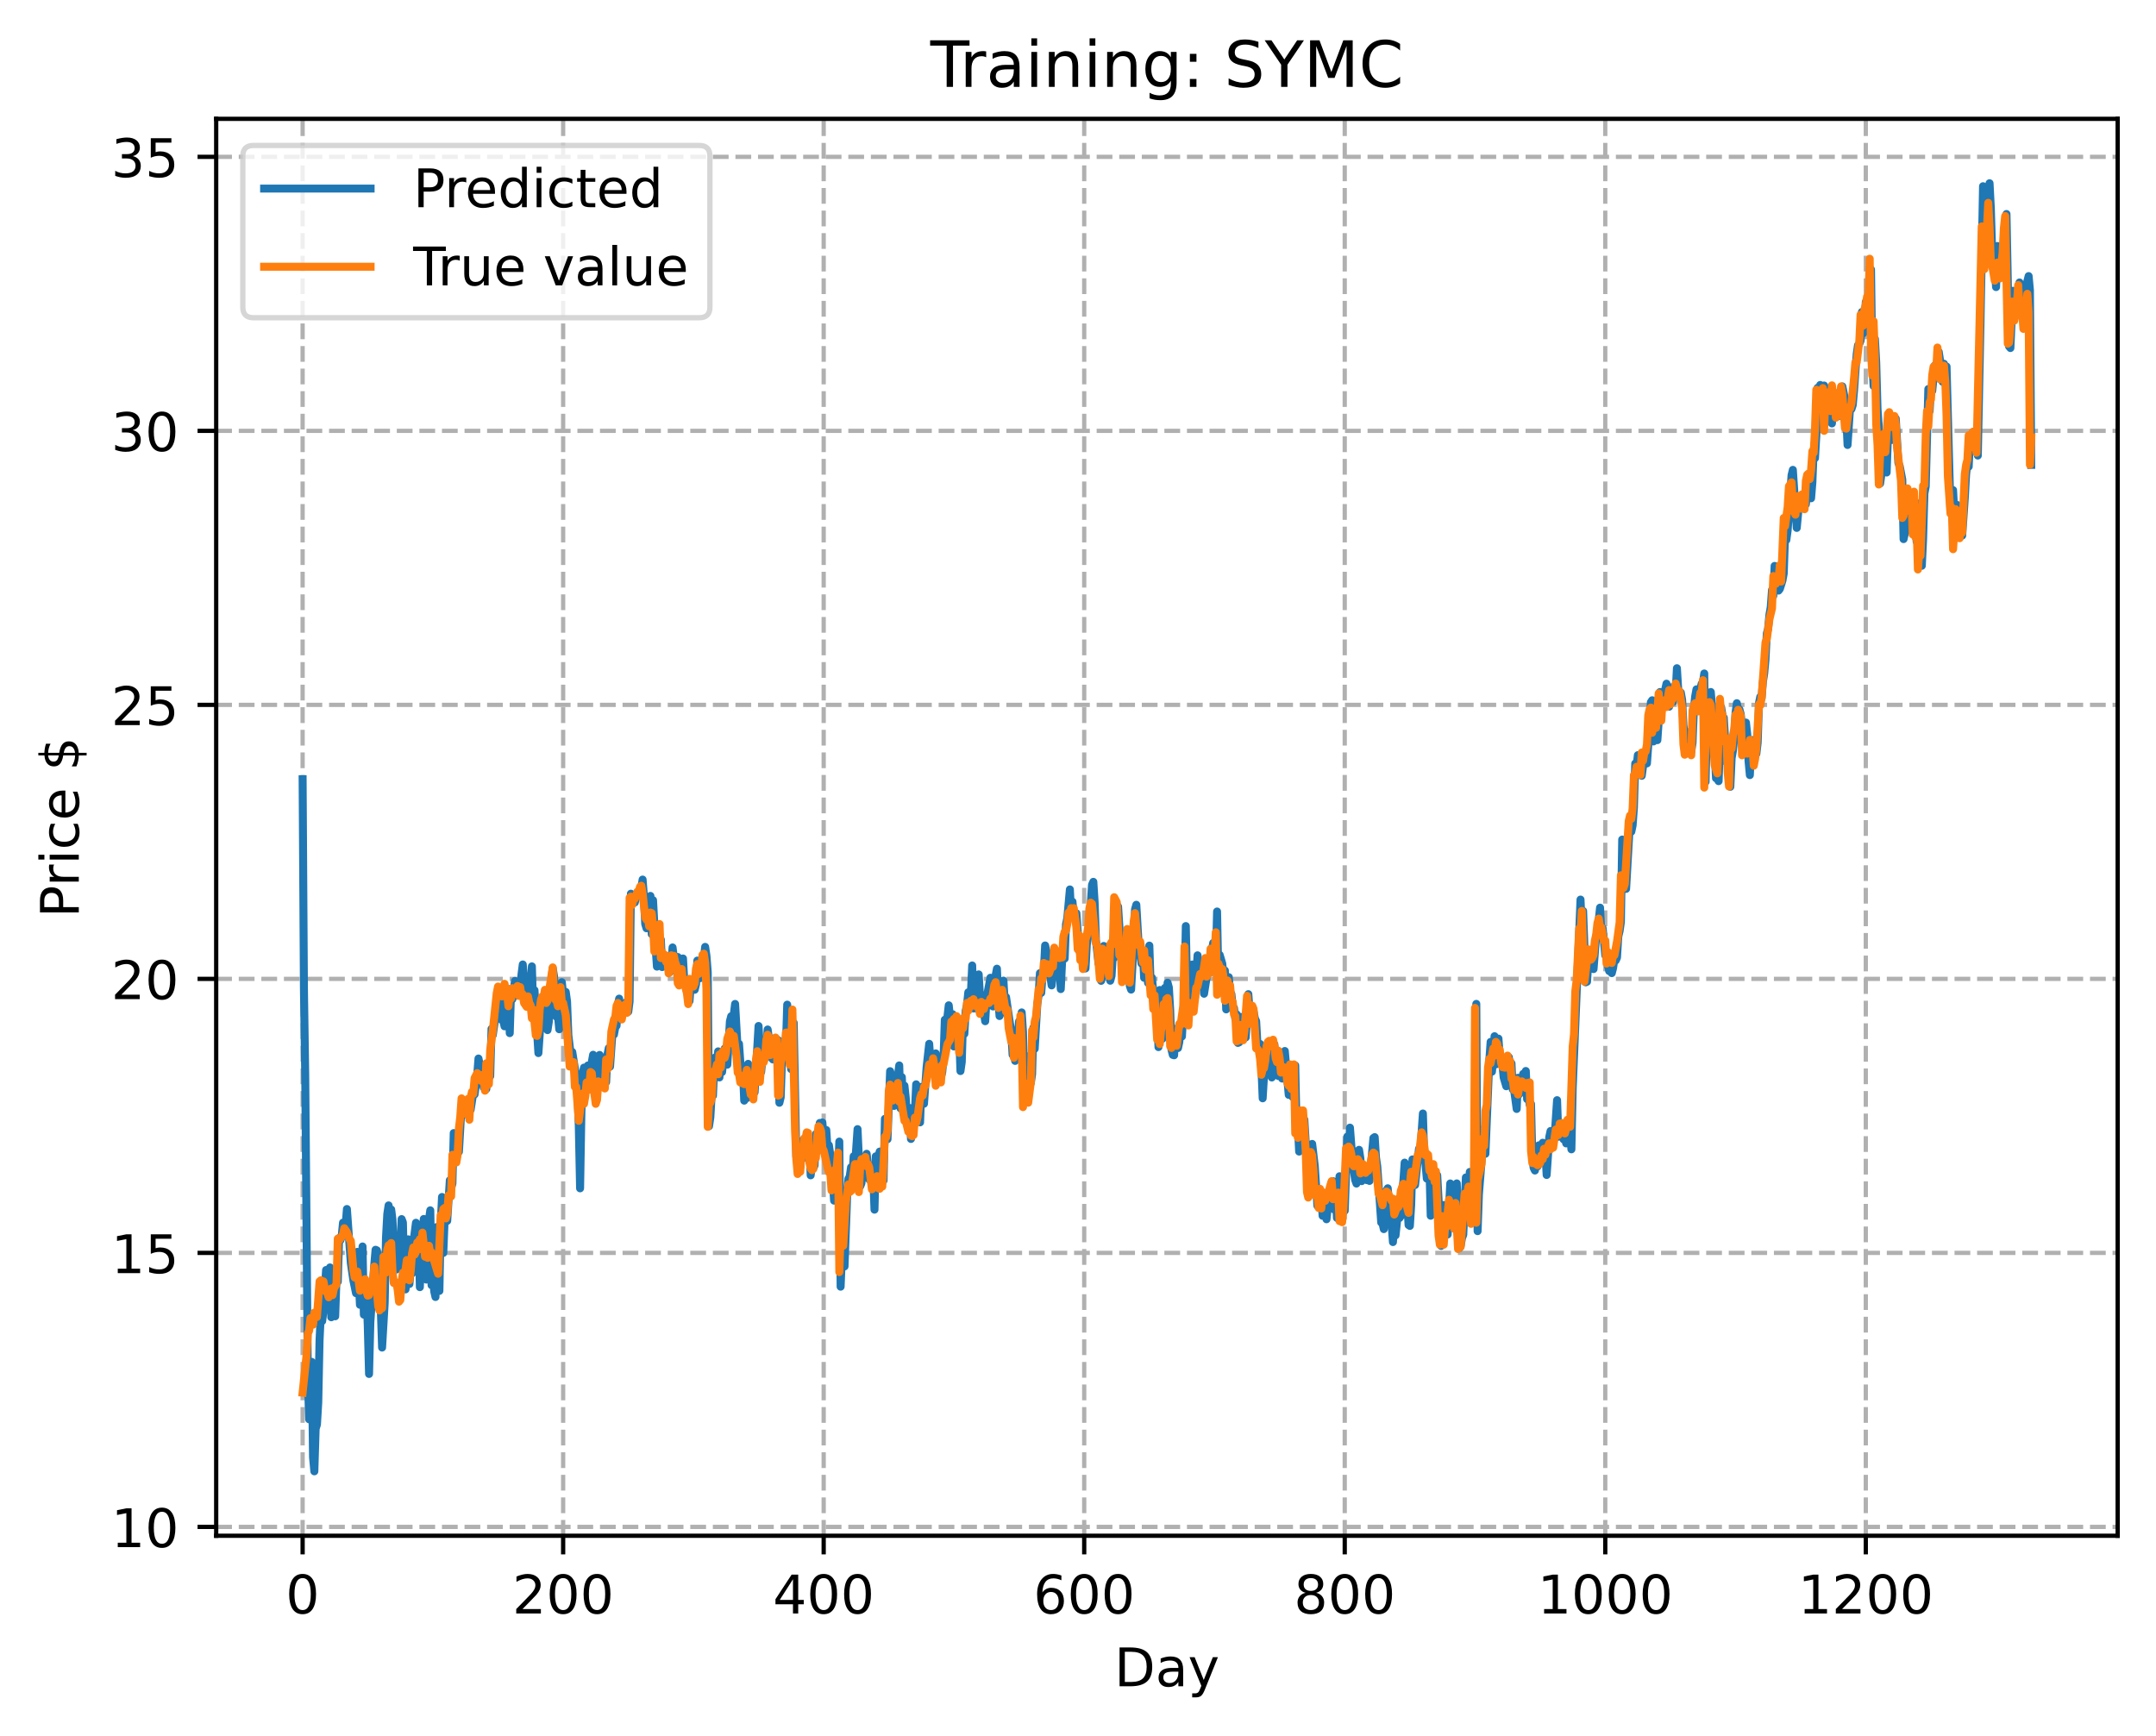 <?xml version="1.0" encoding="utf-8" standalone="no"?>
<!DOCTYPE svg PUBLIC "-//W3C//DTD SVG 1.1//EN"
  "http://www.w3.org/Graphics/SVG/1.1/DTD/svg11.dtd">
<!-- Created with matplotlib (https://matplotlib.org/) -->
<svg height="325.986pt" version="1.1" viewBox="0 0 404.923 325.986" width="404.923pt" xmlns="http://www.w3.org/2000/svg" xmlns:xlink="http://www.w3.org/1999/xlink">
 <defs>
  <style type="text/css">
*{stroke-linecap:butt;stroke-linejoin:round;}
  </style>
 </defs>
 <g id="figure_1">
  <g id="patch_1">
   <path d="M 0 325.986 
L 404.923 325.986 
L 404.923 0 
L 0 0 
z
" style="fill:#ffffff;"/>
  </g>
  <g id="axes_1">
   <g id="patch_2">
    <path d="M 40.603 288.43 
L 397.723 288.43 
L 397.723 22.318 
L 40.603 22.318 
z
" style="fill:#ffffff;"/>
   </g>
   <g id="matplotlib.axis_1">
    <g id="xtick_1">
     <g id="line2d_1">
      <path clip-path="url(#pe52157bb62)" d="M 56.836 288.43 
L 56.836 22.318 
" style="fill:none;stroke:#b0b0b0;stroke-dasharray:2.96,1.28;stroke-dashoffset:0;stroke-width:0.8;"/>
     </g>
     <g id="line2d_2">
      <defs>
       <path d="M 0 0 
L 0 3.5 
" id="m0e73dbb3f8" style="stroke:#000000;stroke-width:0.8;"/>
      </defs>
      <g>
       <use style="stroke:#000000;stroke-width:0.8;" x="56.836" xlink:href="#m0e73dbb3f8" y="288.43"/>
      </g>
     </g>
     <g id="text_1">
      <!-- 0 -->
      <defs>
       <path d="M 31.781 66.406 
Q 24.172 66.406 20.328 58.906 
Q 16.5 51.422 16.5 36.375 
Q 16.5 21.391 20.328 13.891 
Q 24.172 6.391 31.781 6.391 
Q 39.453 6.391 43.281 13.891 
Q 47.125 21.391 47.125 36.375 
Q 47.125 51.422 43.281 58.906 
Q 39.453 66.406 31.781 66.406 
z
M 31.781 74.219 
Q 44.047 74.219 50.516 64.516 
Q 56.984 54.828 56.984 36.375 
Q 56.984 17.969 50.516 8.266 
Q 44.047 -1.422 31.781 -1.422 
Q 19.531 -1.422 13.062 8.266 
Q 6.594 17.969 6.594 36.375 
Q 6.594 54.828 13.062 64.516 
Q 19.531 74.219 31.781 74.219 
z
" id="DejaVuSans-48"/>
      </defs>
      <g transform="translate(53.655 303.029)scale(0.1 -0.1)">
       <use xlink:href="#DejaVuSans-48"/>
      </g>
     </g>
    </g>
    <g id="xtick_2">
     <g id="line2d_3">
      <path clip-path="url(#pe52157bb62)" d="M 105.766 288.43 
L 105.766 22.318 
" style="fill:none;stroke:#b0b0b0;stroke-dasharray:2.96,1.28;stroke-dashoffset:0;stroke-width:0.8;"/>
     </g>
     <g id="line2d_4">
      <g>
       <use style="stroke:#000000;stroke-width:0.8;" x="105.766" xlink:href="#m0e73dbb3f8" y="288.43"/>
      </g>
     </g>
     <g id="text_2">
      <!-- 200 -->
      <defs>
       <path d="M 19.188 8.297 
L 53.609 8.297 
L 53.609 0 
L 7.328 0 
L 7.328 8.297 
Q 12.938 14.109 22.625 23.891 
Q 32.328 33.688 34.812 36.531 
Q 39.547 41.844 41.422 45.531 
Q 43.312 49.219 43.312 52.781 
Q 43.312 58.594 39.234 62.25 
Q 35.156 65.922 28.609 65.922 
Q 23.969 65.922 18.812 64.312 
Q 13.672 62.703 7.812 59.422 
L 7.812 69.391 
Q 13.766 71.781 18.938 73 
Q 24.125 74.219 28.422 74.219 
Q 39.75 74.219 46.484 68.547 
Q 53.219 62.891 53.219 53.422 
Q 53.219 48.922 51.531 44.891 
Q 49.859 40.875 45.406 35.406 
Q 44.188 33.984 37.641 27.219 
Q 31.109 20.453 19.188 8.297 
z
" id="DejaVuSans-50"/>
      </defs>
      <g transform="translate(96.223 303.029)scale(0.1 -0.1)">
       <use xlink:href="#DejaVuSans-50"/>
       <use x="63.623" xlink:href="#DejaVuSans-48"/>
       <use x="127.246" xlink:href="#DejaVuSans-48"/>
      </g>
     </g>
    </g>
    <g id="xtick_3">
     <g id="line2d_5">
      <path clip-path="url(#pe52157bb62)" d="M 154.697 288.43 
L 154.697 22.318 
" style="fill:none;stroke:#b0b0b0;stroke-dasharray:2.96,1.28;stroke-dashoffset:0;stroke-width:0.8;"/>
     </g>
     <g id="line2d_6">
      <g>
       <use style="stroke:#000000;stroke-width:0.8;" x="154.697" xlink:href="#m0e73dbb3f8" y="288.43"/>
      </g>
     </g>
     <g id="text_3">
      <!-- 400 -->
      <defs>
       <path d="M 37.797 64.312 
L 12.891 25.391 
L 37.797 25.391 
z
M 35.203 72.906 
L 47.609 72.906 
L 47.609 25.391 
L 58.016 25.391 
L 58.016 17.188 
L 47.609 17.188 
L 47.609 0 
L 37.797 0 
L 37.797 17.188 
L 4.891 17.188 
L 4.891 26.703 
z
" id="DejaVuSans-52"/>
      </defs>
      <g transform="translate(145.153 303.029)scale(0.1 -0.1)">
       <use xlink:href="#DejaVuSans-52"/>
       <use x="63.623" xlink:href="#DejaVuSans-48"/>
       <use x="127.246" xlink:href="#DejaVuSans-48"/>
      </g>
     </g>
    </g>
    <g id="xtick_4">
     <g id="line2d_7">
      <path clip-path="url(#pe52157bb62)" d="M 203.628 288.43 
L 203.628 22.318 
" style="fill:none;stroke:#b0b0b0;stroke-dasharray:2.96,1.28;stroke-dashoffset:0;stroke-width:0.8;"/>
     </g>
     <g id="line2d_8">
      <g>
       <use style="stroke:#000000;stroke-width:0.8;" x="203.628" xlink:href="#m0e73dbb3f8" y="288.43"/>
      </g>
     </g>
     <g id="text_4">
      <!-- 600 -->
      <defs>
       <path d="M 33.016 40.375 
Q 26.375 40.375 22.484 35.828 
Q 18.609 31.297 18.609 23.391 
Q 18.609 15.531 22.484 10.953 
Q 26.375 6.391 33.016 6.391 
Q 39.656 6.391 43.531 10.953 
Q 47.406 15.531 47.406 23.391 
Q 47.406 31.297 43.531 35.828 
Q 39.656 40.375 33.016 40.375 
z
M 52.594 71.297 
L 52.594 62.312 
Q 48.875 64.062 45.094 64.984 
Q 41.312 65.922 37.594 65.922 
Q 27.828 65.922 22.672 59.328 
Q 17.531 52.734 16.797 39.406 
Q 19.672 43.656 24.016 45.922 
Q 28.375 48.188 33.594 48.188 
Q 44.578 48.188 50.953 41.516 
Q 57.328 34.859 57.328 23.391 
Q 57.328 12.156 50.688 5.359 
Q 44.047 -1.422 33.016 -1.422 
Q 20.359 -1.422 13.672 8.266 
Q 6.984 17.969 6.984 36.375 
Q 6.984 53.656 15.188 63.938 
Q 23.391 74.219 37.203 74.219 
Q 40.922 74.219 44.703 73.484 
Q 48.484 72.75 52.594 71.297 
z
" id="DejaVuSans-54"/>
      </defs>
      <g transform="translate(194.084 303.029)scale(0.1 -0.1)">
       <use xlink:href="#DejaVuSans-54"/>
       <use x="63.623" xlink:href="#DejaVuSans-48"/>
       <use x="127.246" xlink:href="#DejaVuSans-48"/>
      </g>
     </g>
    </g>
    <g id="xtick_5">
     <g id="line2d_9">
      <path clip-path="url(#pe52157bb62)" d="M 252.558 288.43 
L 252.558 22.318 
" style="fill:none;stroke:#b0b0b0;stroke-dasharray:2.96,1.28;stroke-dashoffset:0;stroke-width:0.8;"/>
     </g>
     <g id="line2d_10">
      <g>
       <use style="stroke:#000000;stroke-width:0.8;" x="252.558" xlink:href="#m0e73dbb3f8" y="288.43"/>
      </g>
     </g>
     <g id="text_5">
      <!-- 800 -->
      <defs>
       <path d="M 31.781 34.625 
Q 24.75 34.625 20.719 30.859 
Q 16.703 27.094 16.703 20.516 
Q 16.703 13.922 20.719 10.156 
Q 24.75 6.391 31.781 6.391 
Q 38.812 6.391 42.859 10.172 
Q 46.922 13.969 46.922 20.516 
Q 46.922 27.094 42.891 30.859 
Q 38.875 34.625 31.781 34.625 
z
M 21.922 38.812 
Q 15.578 40.375 12.031 44.719 
Q 8.5 49.078 8.5 55.328 
Q 8.5 64.062 14.719 69.141 
Q 20.953 74.219 31.781 74.219 
Q 42.672 74.219 48.875 69.141 
Q 55.078 64.062 55.078 55.328 
Q 55.078 49.078 51.531 44.719 
Q 48 40.375 41.703 38.812 
Q 48.828 37.156 52.797 32.312 
Q 56.781 27.484 56.781 20.516 
Q 56.781 9.906 50.312 4.234 
Q 43.844 -1.422 31.781 -1.422 
Q 19.734 -1.422 13.25 4.234 
Q 6.781 9.906 6.781 20.516 
Q 6.781 27.484 10.781 32.312 
Q 14.797 37.156 21.922 38.812 
z
M 18.312 54.391 
Q 18.312 48.734 21.844 45.562 
Q 25.391 42.391 31.781 42.391 
Q 38.141 42.391 41.719 45.562 
Q 45.312 48.734 45.312 54.391 
Q 45.312 60.062 41.719 63.234 
Q 38.141 66.406 31.781 66.406 
Q 25.391 66.406 21.844 63.234 
Q 18.312 60.062 18.312 54.391 
z
" id="DejaVuSans-56"/>
      </defs>
      <g transform="translate(243.015 303.029)scale(0.1 -0.1)">
       <use xlink:href="#DejaVuSans-56"/>
       <use x="63.623" xlink:href="#DejaVuSans-48"/>
       <use x="127.246" xlink:href="#DejaVuSans-48"/>
      </g>
     </g>
    </g>
    <g id="xtick_6">
     <g id="line2d_11">
      <path clip-path="url(#pe52157bb62)" d="M 301.489 288.43 
L 301.489 22.318 
" style="fill:none;stroke:#b0b0b0;stroke-dasharray:2.96,1.28;stroke-dashoffset:0;stroke-width:0.8;"/>
     </g>
     <g id="line2d_12">
      <g>
       <use style="stroke:#000000;stroke-width:0.8;" x="301.489" xlink:href="#m0e73dbb3f8" y="288.43"/>
      </g>
     </g>
     <g id="text_6">
      <!-- 1000 -->
      <defs>
       <path d="M 12.406 8.297 
L 28.516 8.297 
L 28.516 63.922 
L 10.984 60.406 
L 10.984 69.391 
L 28.422 72.906 
L 38.281 72.906 
L 38.281 8.297 
L 54.391 8.297 
L 54.391 0 
L 12.406 0 
z
" id="DejaVuSans-49"/>
      </defs>
      <g transform="translate(288.764 303.029)scale(0.1 -0.1)">
       <use xlink:href="#DejaVuSans-49"/>
       <use x="63.623" xlink:href="#DejaVuSans-48"/>
       <use x="127.246" xlink:href="#DejaVuSans-48"/>
       <use x="190.869" xlink:href="#DejaVuSans-48"/>
      </g>
     </g>
    </g>
    <g id="xtick_7">
     <g id="line2d_13">
      <path clip-path="url(#pe52157bb62)" d="M 350.419 288.43 
L 350.419 22.318 
" style="fill:none;stroke:#b0b0b0;stroke-dasharray:2.96,1.28;stroke-dashoffset:0;stroke-width:0.8;"/>
     </g>
     <g id="line2d_14">
      <g>
       <use style="stroke:#000000;stroke-width:0.8;" x="350.419" xlink:href="#m0e73dbb3f8" y="288.43"/>
      </g>
     </g>
     <g id="text_7">
      <!-- 1200 -->
      <g transform="translate(337.694 303.029)scale(0.1 -0.1)">
       <use xlink:href="#DejaVuSans-49"/>
       <use x="63.623" xlink:href="#DejaVuSans-50"/>
       <use x="127.246" xlink:href="#DejaVuSans-48"/>
       <use x="190.869" xlink:href="#DejaVuSans-48"/>
      </g>
     </g>
    </g>
    <g id="text_8">
     <!-- Day -->
     <defs>
      <path d="M 19.672 64.797 
L 19.672 8.109 
L 31.594 8.109 
Q 46.688 8.109 53.688 14.938 
Q 60.688 21.781 60.688 36.531 
Q 60.688 51.172 53.688 57.984 
Q 46.688 64.797 31.594 64.797 
z
M 9.812 72.906 
L 30.078 72.906 
Q 51.266 72.906 61.172 64.094 
Q 71.094 55.281 71.094 36.531 
Q 71.094 17.672 61.125 8.828 
Q 51.172 0 30.078 0 
L 9.812 0 
z
" id="DejaVuSans-68"/>
      <path d="M 34.281 27.484 
Q 23.391 27.484 19.188 25 
Q 14.984 22.516 14.984 16.5 
Q 14.984 11.719 18.141 8.906 
Q 21.297 6.109 26.703 6.109 
Q 34.188 6.109 38.703 11.406 
Q 43.219 16.703 43.219 25.484 
L 43.219 27.484 
z
M 52.203 31.203 
L 52.203 0 
L 43.219 0 
L 43.219 8.297 
Q 40.141 3.328 35.547 0.953 
Q 30.953 -1.422 24.312 -1.422 
Q 15.922 -1.422 10.953 3.297 
Q 6 8.016 6 15.922 
Q 6 25.141 12.172 29.828 
Q 18.359 34.516 30.609 34.516 
L 43.219 34.516 
L 43.219 35.406 
Q 43.219 41.609 39.141 45 
Q 35.062 48.391 27.688 48.391 
Q 23 48.391 18.547 47.266 
Q 14.109 46.141 10.016 43.891 
L 10.016 52.203 
Q 14.938 54.109 19.578 55.047 
Q 24.219 56 28.609 56 
Q 40.484 56 46.344 49.844 
Q 52.203 43.703 52.203 31.203 
z
" id="DejaVuSans-97"/>
      <path d="M 32.172 -5.078 
Q 28.375 -14.844 24.75 -17.812 
Q 21.141 -20.797 15.094 -20.797 
L 7.906 -20.797 
L 7.906 -13.281 
L 13.188 -13.281 
Q 16.891 -13.281 18.938 -11.516 
Q 21 -9.766 23.484 -3.219 
L 25.094 0.875 
L 2.984 54.688 
L 12.5 54.688 
L 29.594 11.922 
L 46.688 54.688 
L 56.203 54.688 
z
" id="DejaVuSans-121"/>
     </defs>
     <g transform="translate(209.29 316.707)scale(0.1 -0.1)">
      <use xlink:href="#DejaVuSans-68"/>
      <use x="77.002" xlink:href="#DejaVuSans-97"/>
      <use x="138.281" xlink:href="#DejaVuSans-121"/>
     </g>
    </g>
   </g>
   <g id="matplotlib.axis_2">
    <g id="ytick_1">
     <g id="line2d_15">
      <path clip-path="url(#pe52157bb62)" d="M 40.603 286.776 
L 397.723 286.776 
" style="fill:none;stroke:#b0b0b0;stroke-dasharray:2.96,1.28;stroke-dashoffset:0;stroke-width:0.8;"/>
     </g>
     <g id="line2d_16">
      <defs>
       <path d="M 0 0 
L -3.5 0 
" id="mfcfe1a349d" style="stroke:#000000;stroke-width:0.8;"/>
      </defs>
      <g>
       <use style="stroke:#000000;stroke-width:0.8;" x="40.603" xlink:href="#mfcfe1a349d" y="286.776"/>
      </g>
     </g>
     <g id="text_9">
      <!-- 10 -->
      <g transform="translate(20.878 290.576)scale(0.1 -0.1)">
       <use xlink:href="#DejaVuSans-49"/>
       <use x="63.623" xlink:href="#DejaVuSans-48"/>
      </g>
     </g>
    </g>
    <g id="ytick_2">
     <g id="line2d_17">
      <path clip-path="url(#pe52157bb62)" d="M 40.603 235.311 
L 397.723 235.311 
" style="fill:none;stroke:#b0b0b0;stroke-dasharray:2.96,1.28;stroke-dashoffset:0;stroke-width:0.8;"/>
     </g>
     <g id="line2d_18">
      <g>
       <use style="stroke:#000000;stroke-width:0.8;" x="40.603" xlink:href="#mfcfe1a349d" y="235.311"/>
      </g>
     </g>
     <g id="text_10">
      <!-- 15 -->
      <defs>
       <path d="M 10.797 72.906 
L 49.516 72.906 
L 49.516 64.594 
L 19.828 64.594 
L 19.828 46.734 
Q 21.969 47.469 24.109 47.828 
Q 26.266 48.188 28.422 48.188 
Q 40.625 48.188 47.75 41.5 
Q 54.891 34.812 54.891 23.391 
Q 54.891 11.625 47.562 5.094 
Q 40.234 -1.422 26.906 -1.422 
Q 22.312 -1.422 17.547 -0.641 
Q 12.797 0.141 7.719 1.703 
L 7.719 11.625 
Q 12.109 9.234 16.797 8.062 
Q 21.484 6.891 26.703 6.891 
Q 35.156 6.891 40.078 11.328 
Q 45.016 15.766 45.016 23.391 
Q 45.016 31 40.078 35.438 
Q 35.156 39.891 26.703 39.891 
Q 22.75 39.891 18.812 39.016 
Q 14.891 38.141 10.797 36.281 
z
" id="DejaVuSans-53"/>
      </defs>
      <g transform="translate(20.878 239.111)scale(0.1 -0.1)">
       <use xlink:href="#DejaVuSans-49"/>
       <use x="63.623" xlink:href="#DejaVuSans-53"/>
      </g>
     </g>
    </g>
    <g id="ytick_3">
     <g id="line2d_19">
      <path clip-path="url(#pe52157bb62)" d="M 40.603 183.846 
L 397.723 183.846 
" style="fill:none;stroke:#b0b0b0;stroke-dasharray:2.96,1.28;stroke-dashoffset:0;stroke-width:0.8;"/>
     </g>
     <g id="line2d_20">
      <g>
       <use style="stroke:#000000;stroke-width:0.8;" x="40.603" xlink:href="#mfcfe1a349d" y="183.846"/>
      </g>
     </g>
     <g id="text_11">
      <!-- 20 -->
      <g transform="translate(20.878 187.646)scale(0.1 -0.1)">
       <use xlink:href="#DejaVuSans-50"/>
       <use x="63.623" xlink:href="#DejaVuSans-48"/>
      </g>
     </g>
    </g>
    <g id="ytick_4">
     <g id="line2d_21">
      <path clip-path="url(#pe52157bb62)" d="M 40.603 132.382 
L 397.723 132.382 
" style="fill:none;stroke:#b0b0b0;stroke-dasharray:2.96,1.28;stroke-dashoffset:0;stroke-width:0.8;"/>
     </g>
     <g id="line2d_22">
      <g>
       <use style="stroke:#000000;stroke-width:0.8;" x="40.603" xlink:href="#mfcfe1a349d" y="132.382"/>
      </g>
     </g>
     <g id="text_12">
      <!-- 25 -->
      <g transform="translate(20.878 136.181)scale(0.1 -0.1)">
       <use xlink:href="#DejaVuSans-50"/>
       <use x="63.623" xlink:href="#DejaVuSans-53"/>
      </g>
     </g>
    </g>
    <g id="ytick_5">
     <g id="line2d_23">
      <path clip-path="url(#pe52157bb62)" d="M 40.603 80.917 
L 397.723 80.917 
" style="fill:none;stroke:#b0b0b0;stroke-dasharray:2.96,1.28;stroke-dashoffset:0;stroke-width:0.8;"/>
     </g>
     <g id="line2d_24">
      <g>
       <use style="stroke:#000000;stroke-width:0.8;" x="40.603" xlink:href="#mfcfe1a349d" y="80.917"/>
      </g>
     </g>
     <g id="text_13">
      <!-- 30 -->
      <defs>
       <path d="M 40.578 39.312 
Q 47.656 37.797 51.625 33 
Q 55.609 28.219 55.609 21.188 
Q 55.609 10.406 48.188 4.484 
Q 40.766 -1.422 27.094 -1.422 
Q 22.516 -1.422 17.656 -0.516 
Q 12.797 0.391 7.625 2.203 
L 7.625 11.719 
Q 11.719 9.328 16.594 8.109 
Q 21.484 6.891 26.812 6.891 
Q 36.078 6.891 40.938 10.547 
Q 45.797 14.203 45.797 21.188 
Q 45.797 27.641 41.281 31.266 
Q 36.766 34.906 28.719 34.906 
L 20.219 34.906 
L 20.219 43.016 
L 29.109 43.016 
Q 36.375 43.016 40.234 45.922 
Q 44.094 48.828 44.094 54.297 
Q 44.094 59.906 40.109 62.906 
Q 36.141 65.922 28.719 65.922 
Q 24.656 65.922 20.016 65.031 
Q 15.375 64.156 9.812 62.312 
L 9.812 71.094 
Q 15.438 72.656 20.344 73.438 
Q 25.25 74.219 29.594 74.219 
Q 40.828 74.219 47.359 69.109 
Q 53.906 64.016 53.906 55.328 
Q 53.906 49.266 50.438 45.094 
Q 46.969 40.922 40.578 39.312 
z
" id="DejaVuSans-51"/>
      </defs>
      <g transform="translate(20.878 84.716)scale(0.1 -0.1)">
       <use xlink:href="#DejaVuSans-51"/>
       <use x="63.623" xlink:href="#DejaVuSans-48"/>
      </g>
     </g>
    </g>
    <g id="ytick_6">
     <g id="line2d_25">
      <path clip-path="url(#pe52157bb62)" d="M 40.603 29.452 
L 397.723 29.452 
" style="fill:none;stroke:#b0b0b0;stroke-dasharray:2.96,1.28;stroke-dashoffset:0;stroke-width:0.8;"/>
     </g>
     <g id="line2d_26">
      <g>
       <use style="stroke:#000000;stroke-width:0.8;" x="40.603" xlink:href="#mfcfe1a349d" y="29.452"/>
      </g>
     </g>
     <g id="text_14">
      <!-- 35 -->
      <g transform="translate(20.878 33.251)scale(0.1 -0.1)">
       <use xlink:href="#DejaVuSans-51"/>
       <use x="63.623" xlink:href="#DejaVuSans-53"/>
      </g>
     </g>
    </g>
    <g id="text_15">
     <!-- Price $ -->
     <defs>
      <path d="M 19.672 64.797 
L 19.672 37.406 
L 32.078 37.406 
Q 38.969 37.406 42.719 40.969 
Q 46.484 44.531 46.484 51.125 
Q 46.484 57.672 42.719 61.234 
Q 38.969 64.797 32.078 64.797 
z
M 9.812 72.906 
L 32.078 72.906 
Q 44.344 72.906 50.609 67.359 
Q 56.891 61.812 56.891 51.125 
Q 56.891 40.328 50.609 34.812 
Q 44.344 29.297 32.078 29.297 
L 19.672 29.297 
L 19.672 0 
L 9.812 0 
z
" id="DejaVuSans-80"/>
      <path d="M 41.109 46.297 
Q 39.594 47.172 37.812 47.578 
Q 36.031 48 33.891 48 
Q 26.266 48 22.188 43.047 
Q 18.109 38.094 18.109 28.812 
L 18.109 0 
L 9.078 0 
L 9.078 54.688 
L 18.109 54.688 
L 18.109 46.188 
Q 20.953 51.172 25.484 53.578 
Q 30.031 56 36.531 56 
Q 37.453 56 38.578 55.875 
Q 39.703 55.766 41.062 55.516 
z
" id="DejaVuSans-114"/>
      <path d="M 9.422 54.688 
L 18.406 54.688 
L 18.406 0 
L 9.422 0 
z
M 9.422 75.984 
L 18.406 75.984 
L 18.406 64.594 
L 9.422 64.594 
z
" id="DejaVuSans-105"/>
      <path d="M 48.781 52.594 
L 48.781 44.188 
Q 44.969 46.297 41.141 47.344 
Q 37.312 48.391 33.406 48.391 
Q 24.656 48.391 19.812 42.844 
Q 14.984 37.312 14.984 27.297 
Q 14.984 17.281 19.812 11.734 
Q 24.656 6.203 33.406 6.203 
Q 37.312 6.203 41.141 7.25 
Q 44.969 8.297 48.781 10.406 
L 48.781 2.094 
Q 45.016 0.344 40.984 -0.531 
Q 36.969 -1.422 32.422 -1.422 
Q 20.062 -1.422 12.781 6.344 
Q 5.516 14.109 5.516 27.297 
Q 5.516 40.672 12.859 48.328 
Q 20.219 56 33.016 56 
Q 37.156 56 41.109 55.141 
Q 45.062 54.297 48.781 52.594 
z
" id="DejaVuSans-99"/>
      <path d="M 56.203 29.594 
L 56.203 25.203 
L 14.891 25.203 
Q 15.484 15.922 20.484 11.062 
Q 25.484 6.203 34.422 6.203 
Q 39.594 6.203 44.453 7.469 
Q 49.312 8.734 54.109 11.281 
L 54.109 2.781 
Q 49.266 0.734 44.188 -0.344 
Q 39.109 -1.422 33.891 -1.422 
Q 20.797 -1.422 13.156 6.188 
Q 5.516 13.812 5.516 26.812 
Q 5.516 40.234 12.766 48.109 
Q 20.016 56 32.328 56 
Q 43.359 56 49.781 48.891 
Q 56.203 41.797 56.203 29.594 
z
M 47.219 32.234 
Q 47.125 39.594 43.094 43.984 
Q 39.062 48.391 32.422 48.391 
Q 24.906 48.391 20.391 44.141 
Q 15.875 39.891 15.188 32.172 
z
" id="DejaVuSans-101"/>
      <path id="DejaVuSans-32"/>
      <path d="M 33.797 -14.703 
L 28.906 -14.703 
L 28.859 0 
Q 23.734 0.094 18.609 1.188 
Q 13.484 2.297 8.297 4.5 
L 8.297 13.281 
Q 13.281 10.156 18.375 8.562 
Q 23.484 6.984 28.906 6.938 
L 28.906 29.203 
Q 18.109 30.953 13.203 35.156 
Q 8.297 39.359 8.297 46.688 
Q 8.297 54.641 13.625 59.219 
Q 18.953 63.812 28.906 64.5 
L 28.906 75.984 
L 33.797 75.984 
L 33.797 64.656 
Q 38.328 64.453 42.578 63.688 
Q 46.828 62.938 50.875 61.625 
L 50.875 53.078 
Q 46.828 55.125 42.547 56.25 
Q 38.281 57.375 33.797 57.562 
L 33.797 36.719 
Q 44.875 35.016 50.094 30.609 
Q 55.328 26.219 55.328 18.609 
Q 55.328 10.359 49.781 5.594 
Q 44.234 0.828 33.797 0.094 
z
M 28.906 37.594 
L 28.906 57.625 
Q 23.25 56.984 20.266 54.391 
Q 17.281 51.812 17.281 47.516 
Q 17.281 43.312 20.031 40.969 
Q 22.797 38.625 28.906 37.594 
z
M 33.797 28.219 
L 33.797 7.078 
Q 39.984 7.906 43.141 10.594 
Q 46.297 13.281 46.297 17.672 
Q 46.297 21.969 43.281 24.5 
Q 40.281 27.047 33.797 28.219 
z
" id="DejaVuSans-36"/>
     </defs>
     <g transform="translate(14.798 172.342)rotate(-90)scale(0.1 -0.1)">
      <use xlink:href="#DejaVuSans-80"/>
      <use x="58.553" xlink:href="#DejaVuSans-114"/>
      <use x="99.666" xlink:href="#DejaVuSans-105"/>
      <use x="127.449" xlink:href="#DejaVuSans-99"/>
      <use x="182.43" xlink:href="#DejaVuSans-101"/>
      <use x="243.953" xlink:href="#DejaVuSans-32"/>
      <use x="275.74" xlink:href="#DejaVuSans-36"/>
     </g>
    </g>
   </g>
   <g id="line2d_27">
    <path clip-path="url(#pe52157bb62)" d="M 56.836 146.343 
L 57.081 185.614 
L 57.325 202.001 
L 57.814 258.671 
L 58.059 266.564 
L 58.304 266.389 
L 58.548 255.78 
L 58.793 273.709 
L 59.038 276.334 
L 59.282 268.317 
L 59.527 267.557 
L 59.772 263.432 
L 60.016 251.699 
L 60.261 246.65 
L 60.506 248.122 
L 60.75 246.152 
L 61.24 238.524 
L 61.484 243.354 
L 61.729 242.295 
L 61.974 238.04 
L 62.218 247.397 
L 62.463 244.861 
L 62.708 246.757 
L 62.952 247.218 
L 63.197 240.079 
L 63.441 240.728 
L 63.686 232.525 
L 63.931 232.938 
L 64.175 232.181 
L 64.42 229.629 
L 64.665 231.17 
L 64.909 230.31 
L 65.154 227.068 
L 65.888 237.229 
L 66.377 240.546 
L 66.867 242.878 
L 67.111 235.116 
L 67.601 245.058 
L 68.09 234.106 
L 68.335 246.911 
L 68.579 242.111 
L 68.824 242.748 
L 69.069 248.917 
L 69.313 258.049 
L 69.558 248.264 
L 70.292 237.545 
L 70.536 234.723 
L 70.781 234.834 
L 71.026 236.054 
L 71.27 238.417 
L 71.76 253.088 
L 72.249 244.723 
L 72.494 232.465 
L 72.738 228.004 
L 72.983 226.391 
L 73.228 231.053 
L 73.472 227.161 
L 73.717 229.125 
L 73.962 234.828 
L 74.206 237.695 
L 74.451 238.433 
L 74.696 233.771 
L 74.94 233.906 
L 75.185 234.204 
L 75.429 228.962 
L 75.674 229.604 
L 75.919 240.631 
L 76.163 242.164 
L 76.408 239.957 
L 76.653 232.761 
L 76.897 241.15 
L 77.142 238.234 
L 77.387 239.164 
L 77.631 233.449 
L 78.121 229.653 
L 78.365 236.775 
L 78.61 231.13 
L 78.855 241.745 
L 79.099 235.24 
L 79.589 228.937 
L 79.833 232.304 
L 80.078 240.323 
L 80.323 230.768 
L 80.812 227.315 
L 81.056 241.379 
L 81.301 237.254 
L 81.546 242.527 
L 81.79 243.592 
L 82.035 230.457 
L 82.28 240.478 
L 82.524 242.449 
L 82.769 229.975 
L 83.014 224.81 
L 83.258 235.314 
L 83.503 229.156 
L 83.748 227.746 
L 83.992 229.303 
L 84.482 221.669 
L 84.726 223.186 
L 84.971 222.259 
L 85.216 212.803 
L 85.46 216.829 
L 85.705 214.694 
L 85.95 215.302 
L 86.194 216.308 
L 86.684 207.708 
L 86.928 207.235 
L 87.173 208.792 
L 87.417 209.052 
L 87.662 207.018 
L 87.907 209.503 
L 88.151 207.19 
L 88.396 208.411 
L 88.885 205.223 
L 89.13 205.552 
L 89.619 201.949 
L 89.864 198.803 
L 90.109 200.06 
L 90.353 202.063 
L 90.598 202.802 
L 90.843 204.244 
L 91.087 201.465 
L 91.332 204.528 
L 91.577 201.378 
L 91.821 199.786 
L 92.066 202.129 
L 92.311 193.24 
L 92.555 194.396 
L 93.534 187.581 
L 93.778 189.551 
L 94.023 188.318 
L 94.268 191.595 
L 94.512 191.601 
L 94.757 192.755 
L 95.002 187.374 
L 95.246 185.655 
L 95.491 186.213 
L 95.736 194.038 
L 95.98 186.256 
L 96.225 187.678 
L 96.714 184.227 
L 96.959 186.971 
L 97.204 184.858 
L 97.693 186.827 
L 97.938 183.055 
L 98.182 181.14 
L 98.672 186.677 
L 98.916 188.572 
L 99.161 187.811 
L 99.405 186.513 
L 99.65 186.12 
L 99.895 181.497 
L 100.139 189.724 
L 100.384 185.975 
L 101.118 197.782 
L 101.363 194.28 
L 101.607 188.982 
L 101.852 187.767 
L 102.341 191.565 
L 102.586 188.786 
L 102.831 193.467 
L 103.075 191.891 
L 103.565 184.272 
L 103.809 181.847 
L 104.054 183.341 
L 104.299 188.736 
L 104.543 190.991 
L 104.788 190.697 
L 105.032 193.307 
L 105.277 190.425 
L 105.522 184.467 
L 105.766 186.864 
L 106.011 190.462 
L 106.256 186.294 
L 106.5 188.096 
L 106.745 194.413 
L 107.234 198.443 
L 107.479 197.58 
L 107.968 200.684 
L 108.458 204.821 
L 108.702 211.429 
L 108.947 223.184 
L 109.192 208.994 
L 109.436 201.574 
L 109.681 200.512 
L 109.926 204.584 
L 110.17 201.634 
L 110.415 200.114 
L 110.66 201.509 
L 110.904 200.819 
L 111.393 198.099 
L 111.883 203.305 
L 112.127 203.938 
L 112.617 198.13 
L 112.861 199.552 
L 113.106 199.841 
L 113.351 201.773 
L 113.595 200.007 
L 113.84 203.235 
L 114.085 198.064 
L 114.329 196.855 
L 114.574 200.329 
L 115.063 193.419 
L 115.308 194.3 
L 115.553 192.958 
L 115.797 192.648 
L 116.042 188.736 
L 116.287 187.555 
L 116.531 191.269 
L 116.776 190.422 
L 117.02 190.246 
L 117.51 188.458 
L 117.754 188.111 
L 117.999 190.005 
L 118.244 188.089 
L 118.488 167.846 
L 119.222 169.5 
L 119.712 167.587 
L 119.956 168.111 
L 120.446 166.683 
L 120.69 165.195 
L 120.935 168.317 
L 121.18 173.55 
L 121.424 174.344 
L 121.669 173.061 
L 121.914 173.788 
L 122.158 168.265 
L 122.403 175.452 
L 122.648 169.068 
L 123.137 178.004 
L 123.381 181.545 
L 123.626 176.056 
L 123.871 178.726 
L 124.115 176.476 
L 124.36 181.633 
L 124.605 181.029 
L 124.849 179.566 
L 125.094 179.966 
L 125.339 179.605 
L 125.583 180.417 
L 125.828 182.546 
L 126.073 181.132 
L 126.317 177.942 
L 126.562 179.841 
L 126.807 180.443 
L 127.296 179.737 
L 127.541 183.642 
L 127.785 184.182 
L 128.03 184.109 
L 128.275 180.018 
L 128.519 184.332 
L 129.498 188.019 
L 129.742 184.84 
L 129.987 184.782 
L 130.232 183.941 
L 130.476 185.887 
L 130.721 184.856 
L 130.966 180.409 
L 131.21 180.706 
L 131.455 183.728 
L 131.944 182.499 
L 132.434 177.836 
L 132.678 179.484 
L 132.923 182.568 
L 133.168 211.509 
L 133.412 209.835 
L 133.657 205.65 
L 133.902 205.788 
L 134.146 200.523 
L 134.391 198.55 
L 134.636 200.538 
L 134.88 197.461 
L 135.125 202.353 
L 135.369 198.218 
L 135.614 201.351 
L 136.103 196.945 
L 136.348 199.629 
L 136.593 199.962 
L 137.082 191.819 
L 137.327 190.864 
L 137.571 192.465 
L 138.061 188.551 
L 138.55 197.173 
L 138.795 196.041 
L 139.284 202.818 
L 139.529 201.019 
L 139.773 206.715 
L 140.018 202.429 
L 140.263 206.249 
L 140.507 199.803 
L 140.752 203.395 
L 140.996 202.488 
L 141.241 205.021 
L 141.486 203.841 
L 141.73 205.128 
L 142.464 192.692 
L 142.954 201.325 
L 143.198 198.769 
L 143.443 197.703 
L 143.688 197.601 
L 143.932 196.672 
L 144.177 193.353 
L 144.911 198.694 
L 145.156 198.978 
L 145.4 195.08 
L 145.645 195.467 
L 145.89 197.57 
L 146.134 195.339 
L 146.379 207.115 
L 146.624 206.096 
L 146.868 198.918 
L 147.113 196.338 
L 147.357 196.173 
L 147.602 196.651 
L 147.847 188.685 
L 148.336 197.951 
L 148.581 200.79 
L 148.825 198.696 
L 149.07 192.103 
L 149.559 217.25 
L 149.804 218.02 
L 150.049 220.159 
L 150.293 219.059 
L 150.783 214.194 
L 151.027 215.268 
L 151.272 217.399 
L 151.517 214.849 
L 152.006 214.255 
L 152.251 220.743 
L 152.495 218.727 
L 152.74 219.401 
L 152.984 218.894 
L 153.229 213.002 
L 153.474 216.27 
L 153.718 215.016 
L 153.963 210.904 
L 154.208 211.131 
L 154.452 210.814 
L 154.697 213.84 
L 154.942 215.083 
L 155.186 212.231 
L 155.431 216.045 
L 155.676 215.086 
L 156.165 218.472 
L 156.654 225.495 
L 156.899 221.547 
L 157.144 221.983 
L 157.388 221.282 
L 157.633 214.402 
L 157.878 241.656 
L 158.122 235.868 
L 158.612 237.855 
L 159.101 224.692 
L 159.345 221.402 
L 159.59 220.96 
L 159.835 219.237 
L 160.079 221.236 
L 160.324 217.155 
L 160.569 219.124 
L 161.058 212.065 
L 161.547 222.819 
L 161.792 222.216 
L 162.037 218.847 
L 162.281 219.617 
L 162.526 219.156 
L 162.771 216.696 
L 163.26 221.522 
L 163.505 218.905 
L 163.749 222.211 
L 163.994 220.531 
L 164.239 227.189 
L 164.483 217.17 
L 164.728 221.559 
L 164.972 217.215 
L 165.217 216.281 
L 165.706 221.271 
L 165.951 221.71 
L 166.196 210.13 
L 166.44 210.35 
L 166.685 213.958 
L 167.174 201.18 
L 167.419 202.098 
L 167.908 207.708 
L 168.398 202.002 
L 168.642 202.009 
L 168.887 200.1 
L 169.132 208.161 
L 169.376 202.297 
L 169.621 207.868 
L 169.866 203.905 
L 170.11 206.21 
L 170.355 210.176 
L 170.6 210.884 
L 170.844 208.095 
L 171.089 213.911 
L 171.333 208.169 
L 171.578 210.173 
L 171.823 209.055 
L 172.067 203.65 
L 172.312 209.327 
L 172.557 210.561 
L 172.801 210.794 
L 173.046 204.137 
L 173.291 204.587 
L 173.535 207.302 
L 174.025 200.428 
L 174.514 196.041 
L 174.759 199.544 
L 175.003 200.817 
L 175.248 199.618 
L 175.493 199.003 
L 175.737 197.843 
L 175.982 201.575 
L 176.227 201.238 
L 176.471 198.679 
L 176.716 202.348 
L 176.96 201.385 
L 177.205 198.798 
L 177.45 191.52 
L 177.694 193.145 
L 178.184 188.81 
L 178.428 191.052 
L 178.673 191.145 
L 178.918 190.481 
L 179.162 196.546 
L 179.407 192.766 
L 179.652 195.886 
L 179.896 193.036 
L 180.141 194.203 
L 180.386 201.159 
L 180.63 199.463 
L 180.875 191.276 
L 181.12 194.167 
L 181.364 189.863 
L 181.609 188.757 
L 181.854 186.365 
L 182.098 189.393 
L 182.343 186.613 
L 182.588 181.33 
L 182.832 189.403 
L 183.077 184.182 
L 183.321 189.416 
L 183.566 186.955 
L 183.811 183.006 
L 184.055 187.123 
L 184.3 188.259 
L 184.545 188.564 
L 185.034 191.799 
L 185.279 187.563 
L 186.013 183.636 
L 186.502 189.024 
L 186.747 184.497 
L 187.236 181.931 
L 187.481 187.875 
L 187.725 190.824 
L 187.97 190.174 
L 188.459 184.175 
L 188.704 188.171 
L 188.948 187.264 
L 189.927 193.905 
L 190.172 198.1 
L 190.416 197.244 
L 190.661 199.252 
L 190.906 194.758 
L 191.15 194.285 
L 191.395 191.816 
L 191.64 196.373 
L 191.884 190.144 
L 192.129 193.77 
L 192.374 205.236 
L 192.618 203.098 
L 192.863 198.389 
L 193.108 204.618 
L 193.352 203.24 
L 193.597 203.415 
L 193.842 201.727 
L 194.086 193.01 
L 194.331 196.976 
L 194.82 188.586 
L 195.065 186.908 
L 195.309 182.768 
L 195.554 186.477 
L 195.799 183.316 
L 196.043 182.435 
L 196.288 177.575 
L 196.533 178.654 
L 196.777 183.104 
L 197.022 181.78 
L 197.511 185.071 
L 197.756 182.19 
L 198.001 182.783 
L 198.49 180.059 
L 198.735 181.686 
L 198.979 182.161 
L 199.224 185.762 
L 199.469 180.671 
L 199.713 178.891 
L 199.958 180.04 
L 200.203 173.603 
L 200.447 172.446 
L 200.936 167.048 
L 201.181 172.137 
L 201.426 169.353 
L 201.67 172.232 
L 202.16 171.523 
L 202.649 178.413 
L 202.894 179.052 
L 203.138 178.472 
L 203.383 180.252 
L 203.872 181.887 
L 204.117 177.374 
L 204.362 175.899 
L 204.606 173.719 
L 205.096 166.17 
L 205.34 165.621 
L 205.585 169.453 
L 205.83 176.572 
L 206.319 180.993 
L 206.563 178.267 
L 206.808 184.216 
L 207.053 183.008 
L 207.297 177.665 
L 207.542 179.01 
L 207.787 181.013 
L 208.031 182.08 
L 208.276 180.553 
L 208.521 184.193 
L 208.765 183.269 
L 209.01 179.051 
L 209.255 179.9 
L 209.499 172.55 
L 209.744 169.971 
L 209.989 170.27 
L 210.478 177.834 
L 210.723 179.616 
L 210.967 182.752 
L 211.212 180.239 
L 211.457 175.013 
L 211.701 177.537 
L 211.946 176.413 
L 212.191 185.159 
L 212.435 185.859 
L 212.924 177.065 
L 213.169 170.805 
L 213.414 169.929 
L 213.903 178.365 
L 214.148 178.967 
L 214.392 180.96 
L 214.637 178.964 
L 214.882 183.646 
L 215.126 182.863 
L 215.371 181.68 
L 215.616 184.602 
L 215.86 177.598 
L 216.105 185.006 
L 216.35 183.628 
L 216.839 188.714 
L 217.084 186.984 
L 217.328 189.278 
L 217.573 196.661 
L 217.818 185.937 
L 218.062 194.159 
L 218.307 195.102 
L 218.796 185.528 
L 219.041 188.81 
L 219.285 184.571 
L 219.53 185.481 
L 219.775 189.676 
L 220.019 197.129 
L 220.264 198.121 
L 220.509 198.194 
L 220.753 193.757 
L 220.998 193.16 
L 221.243 196.84 
L 221.487 195.716 
L 221.732 192.177 
L 221.977 194.678 
L 222.466 186.349 
L 222.711 173.928 
L 222.955 186.44 
L 223.2 188.331 
L 223.445 187.477 
L 223.934 181.151 
L 224.179 182.626 
L 224.423 187.385 
L 224.912 179.422 
L 225.402 183.216 
L 225.646 184.139 
L 225.891 183.219 
L 226.136 186.636 
L 226.625 183.505 
L 226.87 182.716 
L 227.359 182.617 
L 227.604 178.541 
L 227.848 177.102 
L 228.093 177.903 
L 228.338 180.888 
L 228.582 171.192 
L 228.827 184.188 
L 229.072 179.345 
L 229.561 180.994 
L 229.806 183.774 
L 230.05 182.275 
L 230.295 189.576 
L 230.784 183.521 
L 231.029 186.353 
L 231.273 186.697 
L 231.518 189.009 
L 231.763 189.327 
L 232.007 191.33 
L 232.252 190.502 
L 232.497 195.872 
L 232.741 195.76 
L 232.986 190.991 
L 233.231 191.358 
L 233.475 194.296 
L 233.72 194.977 
L 233.965 194.836 
L 234.454 186.718 
L 234.699 190.059 
L 234.943 191.638 
L 235.188 189.144 
L 235.433 189.95 
L 235.677 191.265 
L 235.922 191.798 
L 236.167 196.208 
L 236.411 197.118 
L 236.656 196.063 
L 236.9 200.206 
L 237.145 206.277 
L 237.634 198.008 
L 237.879 199.176 
L 238.368 199.569 
L 238.613 199.622 
L 238.858 202.365 
L 239.347 196.154 
L 239.592 200.035 
L 239.836 197.668 
L 240.081 202.091 
L 240.326 198.887 
L 240.57 198.133 
L 240.815 202.571 
L 241.06 198.173 
L 241.304 197.391 
L 242.038 205.631 
L 242.283 205.555 
L 242.527 203.79 
L 242.772 206.029 
L 243.261 200.104 
L 243.506 211.575 
L 243.751 211.48 
L 243.995 216.281 
L 244.24 213.796 
L 244.485 209.738 
L 244.729 212.844 
L 244.974 210.298 
L 245.219 214.364 
L 245.463 215.559 
L 245.708 223.844 
L 245.953 224.053 
L 246.442 214.844 
L 246.931 218.995 
L 247.421 226.453 
L 247.665 223.932 
L 247.91 226.848 
L 248.155 224.281 
L 248.399 228.344 
L 248.644 225.42 
L 248.888 226.585 
L 249.133 228.994 
L 249.622 224.339 
L 250.112 221.968 
L 250.356 221.838 
L 250.601 227.187 
L 250.846 223.836 
L 251.09 228.736 
L 251.58 220.915 
L 251.824 226.044 
L 252.069 224.569 
L 252.314 226.549 
L 252.558 227.395 
L 253.048 213.459 
L 253.292 217.585 
L 253.537 211.788 
L 254.026 218.135 
L 254.515 221.592 
L 254.76 222.291 
L 255.005 216.201 
L 255.249 215.952 
L 255.494 217.571 
L 255.739 221.832 
L 255.983 220.887 
L 256.228 219.23 
L 256.473 220.18 
L 256.717 221.644 
L 256.962 219.735 
L 257.207 221.792 
L 257.941 213.73 
L 258.185 213.564 
L 258.43 217.433 
L 258.675 219.088 
L 259.409 229.603 
L 259.653 229.776 
L 259.898 230.843 
L 260.387 223.62 
L 260.632 223.172 
L 260.876 225.92 
L 261.121 226.648 
L 261.61 233.278 
L 261.855 230.068 
L 262.1 232.026 
L 262.344 229.731 
L 262.589 225.198 
L 262.834 228.768 
L 263.078 228.422 
L 263.323 223.54 
L 263.568 221.874 
L 263.812 218.357 
L 264.057 225.444 
L 264.302 225.782 
L 264.546 230.078 
L 264.791 230.244 
L 265.036 226.315 
L 265.28 217.754 
L 265.525 221.15 
L 265.77 222.562 
L 266.503 215.752 
L 266.748 216.25 
L 267.237 209.128 
L 267.482 217.009 
L 267.727 218.557 
L 267.971 221.357 
L 268.461 219.124 
L 268.705 228.331 
L 269.195 224.375 
L 269.439 221.416 
L 269.684 222.351 
L 269.929 220.724 
L 270.663 233.994 
L 270.907 233.517 
L 271.152 226.32 
L 271.397 229.507 
L 271.641 228.769 
L 271.886 231.853 
L 272.375 222.27 
L 272.864 229.55 
L 273.109 230.515 
L 273.354 230.406 
L 273.598 222.258 
L 274.088 234.407 
L 274.332 233.954 
L 274.577 232.538 
L 274.822 231.899 
L 275.311 221.139 
L 275.556 225.954 
L 275.8 224.264 
L 276.045 220.102 
L 276.29 226.746 
L 276.534 228.669 
L 276.779 227.568 
L 277.024 228.831 
L 277.268 188.542 
L 277.513 231.224 
L 277.758 224.316 
L 278.736 211.956 
L 278.981 216.696 
L 279.715 199.071 
L 279.959 195.678 
L 280.204 201.284 
L 280.449 198.694 
L 280.693 194.614 
L 280.938 199.904 
L 281.183 196.545 
L 281.427 195.064 
L 281.672 198.363 
L 281.917 199.702 
L 282.161 199.845 
L 282.406 202.354 
L 282.895 204.012 
L 283.14 199.699 
L 283.385 198.569 
L 283.629 201.585 
L 283.874 199.718 
L 284.118 204.605 
L 284.363 204.731 
L 284.852 208.275 
L 285.097 202.428 
L 285.342 205.499 
L 285.586 204.45 
L 285.831 202.601 
L 286.076 201.675 
L 286.32 204.46 
L 286.565 201.146 
L 286.81 206.431 
L 287.054 205.321 
L 287.299 207.511 
L 287.544 207.346 
L 287.788 217.174 
L 288.033 219.335 
L 288.278 219.839 
L 288.522 217.329 
L 288.767 219.078 
L 289.012 215.111 
L 289.256 217.271 
L 289.746 214.623 
L 289.99 218.355 
L 290.235 216.054 
L 290.479 220.677 
L 290.969 213.553 
L 291.213 212.417 
L 291.458 215.291 
L 291.703 214.248 
L 291.947 213.839 
L 292.437 206.626 
L 292.681 213.491 
L 292.926 211.809 
L 293.171 211.219 
L 293.415 213.214 
L 293.66 213.989 
L 293.905 213.302 
L 294.149 214.746 
L 294.394 213.747 
L 294.639 211.503 
L 294.883 212.759 
L 295.128 215.859 
L 295.373 204.351 
L 296.84 168.952 
L 297.085 174.222 
L 297.33 171.094 
L 297.819 184.492 
L 298.064 184.378 
L 298.308 180.654 
L 298.553 180.031 
L 298.798 180.504 
L 299.287 182.006 
L 299.776 175.848 
L 300.021 174.981 
L 300.51 170.468 
L 300.755 175.374 
L 301 174.311 
L 301.489 179.43 
L 301.734 178.857 
L 301.978 181.279 
L 302.223 182.381 
L 302.467 179.257 
L 302.712 182.764 
L 302.957 181.798 
L 303.201 180.153 
L 303.446 180.397 
L 303.691 179.857 
L 303.935 175.881 
L 304.18 174.867 
L 304.425 173.172 
L 304.669 157.68 
L 304.914 164.2 
L 305.159 165.04 
L 305.403 166.94 
L 306.137 154.136 
L 306.382 156.193 
L 306.627 155.012 
L 306.871 151.676 
L 307.116 143.394 
L 307.361 144.021 
L 307.605 141.829 
L 307.85 144.247 
L 308.094 144.459 
L 308.339 145.706 
L 308.828 142.193 
L 309.073 143.441 
L 309.318 143.375 
L 309.562 140.002 
L 310.052 131.893 
L 310.296 131.518 
L 310.541 139.255 
L 310.786 132.219 
L 311.03 137.78 
L 311.275 139.008 
L 311.52 135.426 
L 311.764 129.973 
L 312.009 131.59 
L 312.498 132.623 
L 312.743 129.495 
L 312.988 128.403 
L 313.477 132.734 
L 313.722 129.084 
L 313.966 131.648 
L 314.211 131.834 
L 314.455 130.291 
L 314.7 130.244 
L 314.945 125.499 
L 315.189 129.487 
L 315.434 129.925 
L 315.679 130.075 
L 315.923 131.415 
L 316.168 136.243 
L 316.657 139.7 
L 316.902 139.84 
L 317.147 137.515 
L 317.391 138.039 
L 317.636 141.157 
L 317.881 139.513 
L 318.125 133.293 
L 318.37 130.807 
L 318.615 129.465 
L 318.859 132.534 
L 319.104 130.149 
L 319.593 128.416 
L 319.838 128.156 
L 320.082 126.487 
L 320.327 146.851 
L 320.572 137.254 
L 320.816 136.204 
L 321.061 137.041 
L 321.306 129.967 
L 321.795 135.728 
L 322.284 146.162 
L 322.529 146.253 
L 322.774 146.71 
L 323.263 132.855 
L 323.508 134.434 
L 323.752 134.797 
L 324.242 143.12 
L 324.486 142.182 
L 324.731 143.687 
L 324.976 147.764 
L 325.22 142.385 
L 325.465 140.975 
L 325.71 138.553 
L 325.954 133.874 
L 326.199 132.07 
L 326.443 133.426 
L 326.688 133.227 
L 326.933 134.148 
L 327.177 136.625 
L 327.422 140.335 
L 327.667 138.491 
L 327.911 135.707 
L 328.156 137.978 
L 328.401 142.97 
L 328.645 145.573 
L 328.89 140.252 
L 329.135 139 
L 329.379 139.576 
L 329.624 141.006 
L 329.869 141.561 
L 330.113 139.488 
L 330.358 132.032 
L 330.603 130.861 
L 330.847 131.151 
L 331.092 128.069 
L 331.337 126.495 
L 331.581 123.916 
L 331.826 118.971 
L 332.07 118.116 
L 332.315 115.463 
L 332.56 114.061 
L 332.804 110.802 
L 333.049 111.897 
L 333.294 106.291 
L 333.783 109.222 
L 334.028 110.922 
L 334.272 110.612 
L 334.762 109.047 
L 335.006 107.734 
L 335.251 100.688 
L 335.496 101.42 
L 335.74 99.637 
L 336.474 89.266 
L 336.719 88.247 
L 337.453 99.149 
L 337.942 93.921 
L 338.187 95.116 
L 338.431 95.129 
L 338.921 94.552 
L 339.165 94.716 
L 339.655 90.142 
L 339.899 91.071 
L 340.144 93.58 
L 340.389 90.571 
L 340.633 84.414 
L 340.878 86.043 
L 341.123 81.854 
L 341.367 72.842 
L 341.612 73.831 
L 341.857 72.301 
L 342.346 72.686 
L 342.591 72.408 
L 342.835 78.21 
L 343.08 74.256 
L 343.325 72.957 
L 343.814 78.655 
L 344.058 79.525 
L 344.303 75.892 
L 344.792 73.86 
L 345.037 76.952 
L 345.282 78.163 
L 345.526 75.414 
L 345.771 75.786 
L 346.016 72.57 
L 346.505 74.978 
L 346.75 78.41 
L 346.994 83.572 
L 347.484 76.272 
L 347.728 76.825 
L 347.973 76.051 
L 348.218 73.312 
L 348.707 66.488 
L 348.952 64.841 
L 349.196 64.565 
L 349.441 63.987 
L 349.686 58.593 
L 349.93 62.606 
L 350.175 61.222 
L 350.419 56.708 
L 350.664 57.727 
L 350.909 55.575 
L 351.153 56.954 
L 351.398 50.623 
L 351.643 68.17 
L 351.887 72.499 
L 352.132 63.657 
L 352.377 68.095 
L 352.621 76.818 
L 352.866 80.202 
L 353.111 90.805 
L 353.355 89.056 
L 353.845 83.346 
L 354.089 84.15 
L 354.334 88.744 
L 354.579 81.978 
L 354.823 79.736 
L 355.068 78.594 
L 355.313 82.631 
L 355.802 80.668 
L 356.046 78.613 
L 356.536 86.937 
L 356.78 87.517 
L 357.27 90.051 
L 357.514 101.249 
L 357.759 100.166 
L 358.004 92.976 
L 358.248 95.219 
L 358.493 94.352 
L 358.982 99.655 
L 359.227 94.966 
L 359.472 100.114 
L 359.716 94.275 
L 359.961 101.703 
L 360.206 100.457 
L 360.45 105.647 
L 360.695 104.514 
L 360.94 106.263 
L 361.184 101.217 
L 361.429 92.65 
L 361.674 91.387 
L 362.163 73.062 
L 362.407 77.202 
L 362.652 72.947 
L 362.897 73.421 
L 363.386 68.633 
L 363.631 70.327 
L 363.875 69.857 
L 364.12 66.08 
L 364.365 67.67 
L 364.609 70.869 
L 364.854 71.712 
L 365.099 68.317 
L 365.343 68.856 
L 365.588 68.841 
L 366.322 95.857 
L 366.567 95.298 
L 366.811 92.05 
L 367.056 96.764 
L 367.301 96.999 
L 367.545 94.822 
L 367.79 98.76 
L 368.279 99.551 
L 368.524 100.589 
L 369.013 93.506 
L 369.258 89.089 
L 369.502 87.029 
L 369.747 87.638 
L 369.992 82.437 
L 370.236 83.771 
L 370.481 83.824 
L 370.726 81.072 
L 370.97 82.346 
L 371.215 82.897 
L 371.46 85.556 
L 371.949 61.194 
L 372.438 34.975 
L 372.928 46.679 
L 373.172 45.732 
L 373.662 34.414 
L 373.906 39.16 
L 374.151 47.283 
L 374.395 49.165 
L 374.64 49.871 
L 374.885 53.916 
L 375.129 46.208 
L 375.374 46.265 
L 375.619 47.892 
L 375.863 50.579 
L 376.108 49.297 
L 376.353 47.376 
L 376.597 42.723 
L 376.842 40.194 
L 377.331 65.068 
L 377.576 65.365 
L 378.065 54.616 
L 378.31 56.346 
L 378.555 55.583 
L 378.799 58.264 
L 379.289 53.051 
L 379.533 56.36 
L 379.778 54.992 
L 380.022 56.339 
L 380.267 59.628 
L 380.512 59.051 
L 380.756 52.829 
L 381.001 51.855 
L 381.246 54.498 
L 381.49 87.312 
L 381.49 87.312 
" style="fill:none;stroke:#1f77b4;stroke-linecap:square;stroke-width:1.5;"/>
   </g>
   <g id="line2d_28">
    <path clip-path="url(#pe52157bb62)" d="M 56.836 261.559 
L 57.57 254.559 
L 57.814 250.442 
L 58.059 249.927 
L 58.304 247.56 
L 58.548 247.972 
L 58.793 248.795 
L 59.038 246.531 
L 59.527 247.354 
L 60.016 240.664 
L 60.261 240.458 
L 60.506 241.59 
L 60.75 240.664 
L 60.995 242.002 
L 61.24 242.619 
L 61.484 242.825 
L 61.729 243.649 
L 62.218 242.002 
L 62.463 243.237 
L 62.708 242.002 
L 63.197 241.178 
L 63.441 232.635 
L 63.686 232.944 
L 64.175 232.224 
L 64.42 231.812 
L 64.665 230.68 
L 65.154 231.4 
L 65.643 232.738 
L 65.888 233.047 
L 66.377 238.605 
L 66.622 239.943 
L 66.867 239.943 
L 67.111 238.811 
L 67.601 242.414 
L 67.845 241.076 
L 68.09 241.281 
L 68.335 240.458 
L 68.579 240.252 
L 68.824 242.517 
L 69.069 243.34 
L 69.313 243.237 
L 69.558 240.973 
L 69.802 241.59 
L 70.047 240.87 
L 70.292 237.885 
L 70.536 241.796 
L 70.781 242.414 
L 71.026 245.296 
L 71.27 246.119 
L 71.515 245.81 
L 71.76 245.707 
L 72.004 236.032 
L 72.494 239.017 
L 72.738 234.694 
L 72.983 233.87 
L 73.228 234.694 
L 73.472 233.459 
L 73.717 238.811 
L 73.962 240.973 
L 74.206 240.767 
L 74.451 240.87 
L 74.696 242.311 
L 74.94 244.472 
L 75.185 244.163 
L 75.429 240.767 
L 75.674 239.017 
L 75.919 240.355 
L 76.408 236.65 
L 76.653 238.091 
L 76.897 240.458 
L 77.142 238.605 
L 77.387 235.414 
L 77.631 234.282 
L 77.876 235.62 
L 78.121 235.106 
L 78.365 233.356 
L 78.61 233.459 
L 78.855 232.738 
L 79.099 234.591 
L 79.344 231.503 
L 79.833 236.032 
L 80.078 234.9 
L 80.323 236.238 
L 80.567 233.973 
L 80.812 235.517 
L 81.056 235.208 
L 82.28 239.223 
L 82.769 228.209 
L 83.014 228.827 
L 83.258 227.077 
L 83.503 226.871 
L 83.748 228.827 
L 83.992 228.003 
L 84.237 224.504 
L 84.482 224.504 
L 84.726 224.71 
L 84.971 216.887 
L 85.216 218.122 
L 85.46 216.887 
L 85.705 218.328 
L 85.95 216.887 
L 86.194 211.843 
L 86.439 209.785 
L 86.684 206.285 
L 86.928 208.344 
L 87.173 208.138 
L 87.417 207.52 
L 87.662 209.27 
L 87.907 206.388 
L 88.151 210.299 
L 88.396 206.079 
L 88.641 205.05 
L 88.885 205.462 
L 89.13 202.477 
L 89.619 201.55 
L 89.864 202.271 
L 90.109 201.859 
L 90.353 202.991 
L 90.598 202.477 
L 90.843 202.786 
L 91.087 204.844 
L 91.332 199.698 
L 91.577 203.815 
L 91.821 203.609 
L 92.066 197.227 
L 92.555 193.522 
L 93.289 186.523 
L 93.534 185.287 
L 94.023 186.831 
L 94.268 187.14 
L 94.512 186.317 
L 94.757 184.773 
L 95.002 186.317 
L 95.246 186.626 
L 95.491 188.993 
L 95.736 186.523 
L 95.98 187.552 
L 96.225 185.596 
L 96.47 186.214 
L 96.714 186.111 
L 96.959 186.42 
L 97.204 185.185 
L 97.448 187.037 
L 97.693 185.39 
L 97.938 187.14 
L 98.182 186.729 
L 98.427 188.375 
L 98.916 189.096 
L 99.161 187.14 
L 99.405 188.375 
L 99.65 188.787 
L 99.895 191.257 
L 100.139 189.611 
L 100.629 194.448 
L 100.873 194.551 
L 101.118 193.522 
L 101.363 189.508 
L 101.607 187.758 
L 101.852 187.14 
L 102.097 187.346 
L 102.341 185.905 
L 102.586 188.375 
L 102.831 187.964 
L 103.809 181.685 
L 104.054 186.729 
L 104.299 187.758 
L 104.543 187.964 
L 104.788 188.993 
L 105.032 186.523 
L 105.277 185.39 
L 105.522 188.375 
L 105.766 188.375 
L 106.256 190.64 
L 106.99 200.315 
L 107.234 199.904 
L 107.479 200.109 
L 107.724 199.492 
L 107.968 204.124 
L 108.213 204.124 
L 108.702 210.505 
L 108.947 208.653 
L 109.192 205.873 
L 109.436 205.359 
L 109.681 207.314 
L 109.926 205.873 
L 110.17 203.3 
L 110.415 204.432 
L 110.66 204.638 
L 110.904 201.345 
L 111.149 201.55 
L 111.393 204.227 
L 111.638 205.462 
L 111.883 207.314 
L 112.127 206.594 
L 112.372 203.094 
L 112.861 203.403 
L 113.351 203.712 
L 113.595 204.432 
L 113.84 198.977 
L 114.085 200.83 
L 114.329 200.315 
L 114.574 198.257 
L 114.819 193.728 
L 115.308 191.463 
L 115.553 191.052 
L 115.797 188.89 
L 116.042 188.375 
L 116.287 190.846 
L 116.531 190.64 
L 116.776 191.463 
L 117.265 188.787 
L 117.51 188.581 
L 117.754 190.228 
L 117.999 187.964 
L 118.244 168.613 
L 118.488 168.407 
L 118.733 169.951 
L 118.978 168.819 
L 119.222 168.819 
L 119.712 167.481 
L 119.956 167.481 
L 120.201 166.554 
L 120.446 166.348 
L 120.69 167.789 
L 121.18 172.318 
L 121.424 172.73 
L 121.669 172.112 
L 121.914 173.965 
L 122.158 171.392 
L 122.403 171.495 
L 122.648 173.965 
L 122.892 178.7 
L 123.137 176.847 
L 123.381 173.862 
L 123.626 177.465 
L 123.871 173.553 
L 124.115 179.935 
L 124.36 178.803 
L 124.605 179.626 
L 124.849 179.318 
L 125.094 180.656 
L 125.339 180.347 
L 125.583 182.817 
L 125.828 181.891 
L 126.073 179.42 
L 126.317 180.038 
L 126.562 179.523 
L 126.807 180.759 
L 127.051 181.376 
L 127.296 184.67 
L 127.541 185.082 
L 128.03 181.994 
L 128.275 184.773 
L 128.519 184.567 
L 129.008 186.523 
L 129.253 188.581 
L 129.498 183.846 
L 129.742 184.052 
L 130.232 185.287 
L 130.476 184.67 
L 130.721 181.891 
L 130.966 181.067 
L 131.21 182.92 
L 131.455 181.479 
L 131.7 181.788 
L 131.944 179.318 
L 132.189 179.112 
L 132.434 180.759 
L 132.678 185.699 
L 132.923 211.638 
L 133.168 207.109 
L 133.412 207.109 
L 133.657 206.285 
L 133.902 201.859 
L 134.146 201.139 
L 134.391 201.036 
L 134.636 199.904 
L 134.88 201.756 
L 135.125 198.051 
L 135.369 200.521 
L 135.614 197.742 
L 135.859 197.33 
L 136.103 198.668 
L 136.348 197.742 
L 136.593 195.066 
L 137.082 193.728 
L 137.327 194.448 
L 137.571 195.992 
L 137.816 194.551 
L 138.305 198.257 
L 138.55 201.447 
L 138.795 201.756 
L 139.039 203.3 
L 139.284 203.403 
L 139.529 202.889 
L 139.773 203.609 
L 140.018 203.403 
L 140.263 200.933 
L 140.996 205.565 
L 141.241 204.844 
L 141.486 206.491 
L 141.975 199.08 
L 142.22 197.433 
L 142.464 199.183 
L 142.709 203.197 
L 142.954 200.006 
L 143.443 199.492 
L 143.688 198.668 
L 143.932 195.272 
L 144.177 194.345 
L 144.422 195.272 
L 144.666 198.154 
L 144.911 197.948 
L 145.156 195.889 
L 145.4 196.301 
L 145.645 194.86 
L 145.89 195.272 
L 146.134 205.771 
L 146.379 205.668 
L 146.624 199.698 
L 147.113 196.919 
L 147.357 196.61 
L 147.602 193.934 
L 147.847 193.934 
L 148.336 200.006 
L 148.581 196.61 
L 148.825 189.611 
L 149.315 212.255 
L 149.559 217.71 
L 149.804 220.49 
L 150.049 219.46 
L 150.293 220.078 
L 150.538 216.475 
L 150.783 216.578 
L 151.027 213.799 
L 151.272 213.902 
L 151.517 212.667 
L 151.761 212.77 
L 152.006 218.225 
L 152.251 219.46 
L 152.495 219.769 
L 152.74 219.563 
L 152.984 216.99 
L 153.229 217.505 
L 153.474 213.49 
L 153.718 211.535 
L 153.963 211.74 
L 154.208 212.461 
L 154.452 215.652 
L 154.697 216.064 
L 155.431 219.357 
L 155.676 220.181 
L 155.92 219.872 
L 156.165 223.577 
L 156.654 221.519 
L 156.899 219.769 
L 157.144 219.151 
L 157.388 216.475 
L 157.633 238.914 
L 157.878 231.503 
L 158.122 231.812 
L 158.367 233.973 
L 158.856 225.739 
L 159.345 222.445 
L 159.59 223.886 
L 159.835 223.68 
L 160.569 218.637 
L 160.813 218.637 
L 161.058 220.695 
L 161.303 223.886 
L 161.547 219.049 
L 161.792 217.71 
L 162.037 218.328 
L 162.281 218.122 
L 162.526 217.299 
L 162.771 219.049 
L 163.015 218.637 
L 163.26 219.254 
L 163.749 223.372 
L 164.239 221.622 
L 164.483 222.651 
L 164.728 220.901 
L 164.972 223.166 
L 165.217 223.269 
L 165.462 222.136 
L 165.706 222.857 
L 166.196 213.49 
L 166.44 213.593 
L 166.685 212.255 
L 166.93 204.844 
L 167.174 203.712 
L 167.419 204.124 
L 167.664 206.697 
L 168.153 205.565 
L 168.398 205.153 
L 168.642 203.403 
L 168.887 206.903 
L 169.132 205.976 
L 169.866 210.505 
L 170.11 210.505 
L 170.6 212.564 
L 170.844 212.461 
L 171.089 213.284 
L 171.333 213.387 
L 171.578 213.181 
L 171.823 209.888 
L 172.067 210.917 
L 172.312 209.888 
L 172.801 206.285 
L 173.046 205.462 
L 173.291 205.771 
L 173.535 204.124 
L 173.78 203.918 
L 174.025 202.889 
L 174.514 199.904 
L 174.759 200.109 
L 175.003 201.345 
L 175.248 198.771 
L 175.493 200.315 
L 175.737 203.918 
L 176.227 200.521 
L 176.471 202.477 
L 176.716 203.3 
L 176.96 200.006 
L 177.205 199.904 
L 177.939 196.095 
L 178.428 195.272 
L 178.673 191.875 
L 178.918 192.287 
L 179.162 191.36 
L 179.407 192.698 
L 179.652 190.846 
L 179.896 193.625 
L 180.141 197.742 
L 180.63 191.463 
L 180.875 193.11 
L 181.12 191.052 
L 181.364 191.36 
L 181.609 188.375 
L 181.854 189.816 
L 182.343 187.964 
L 182.588 188.89 
L 182.832 187.655 
L 183.077 188.89 
L 183.321 188.478 
L 183.566 188.375 
L 184.055 190.434 
L 184.3 188.17 
L 184.545 189.096 
L 184.789 189.508 
L 185.034 188.478 
L 185.768 188.375 
L 186.013 187.552 
L 186.257 187.964 
L 186.747 184.979 
L 186.991 184.464 
L 187.236 186.42 
L 187.481 189.302 
L 187.725 189.096 
L 187.97 186.729 
L 188.215 185.905 
L 188.704 188.684 
L 188.948 190.022 
L 189.193 189.611 
L 189.438 193.11 
L 189.927 195.683 
L 190.172 194.86 
L 190.416 198.668 
L 190.661 196.198 
L 190.906 195.889 
L 191.15 194.86 
L 191.395 197.536 
L 191.64 190.743 
L 191.884 195.478 
L 192.129 207.932 
L 192.618 203.506 
L 192.863 206.182 
L 193.108 207.109 
L 193.597 203.3 
L 193.842 193.522 
L 194.086 194.86 
L 194.331 191.875 
L 194.575 190.949 
L 195.065 185.802 
L 195.309 186.214 
L 195.554 183.744 
L 195.799 184.052 
L 196.043 180.862 
L 196.288 182.611 
L 196.533 181.067 
L 197.022 182.817 
L 197.267 182.097 
L 197.511 180.964 
L 197.756 181.582 
L 198.001 177.979 
L 198.245 179.729 
L 198.49 178.597 
L 198.735 178.7 
L 198.979 179.935 
L 199.224 179.215 
L 199.469 179.832 
L 199.713 175.921 
L 199.958 174.994 
L 200.203 174.789 
L 200.447 173.553 
L 200.692 171.392 
L 200.936 171.804 
L 201.181 170.569 
L 201.426 171.701 
L 201.67 170.569 
L 202.16 174.171 
L 202.404 178.288 
L 202.649 175.612 
L 202.894 180.347 
L 203.138 178.906 
L 203.383 181.994 
L 203.628 180.964 
L 203.872 176.436 
L 204.117 175.715 
L 204.362 174.171 
L 204.606 170.569 
L 204.851 169.539 
L 205.096 169.745 
L 205.83 177.156 
L 206.074 177.671 
L 206.563 183.846 
L 206.808 181.994 
L 207.053 178.185 
L 207.297 179.523 
L 207.542 180.141 
L 207.787 179.729 
L 208.031 180.759 
L 208.276 183.332 
L 208.521 177.362 
L 208.765 176.95 
L 209.01 177.362 
L 209.255 168.51 
L 209.744 169.436 
L 210.233 179.42 
L 210.478 177.568 
L 210.723 184.464 
L 210.967 183.023 
L 211.212 178.7 
L 211.457 177.568 
L 211.701 174.48 
L 211.946 184.361 
L 212.191 184.567 
L 212.924 173.039 
L 213.169 171.495 
L 213.658 176.847 
L 213.903 177.568 
L 214.148 176.847 
L 214.637 180.759 
L 214.882 178.494 
L 215.126 182.097 
L 215.616 180.347 
L 216.105 186.934 
L 216.35 185.493 
L 216.594 189.508 
L 216.839 186.934 
L 217.328 195.272 
L 217.573 193.213 
L 217.818 196.095 
L 218.062 193.419 
L 218.307 192.698 
L 218.551 188.581 
L 218.796 190.743 
L 219.041 187.655 
L 219.285 187.449 
L 219.53 189.816 
L 219.775 196.507 
L 220.019 196.816 
L 220.264 196.198 
L 220.509 194.551 
L 220.753 196.095 
L 220.998 196.404 
L 221.487 192.287 
L 221.732 192.493 
L 222.221 188.993 
L 222.466 177.774 
L 222.711 189.713 
L 222.955 192.39 
L 223.2 192.596 
L 223.445 188.375 
L 224.179 190.022 
L 224.668 185.493 
L 224.912 185.287 
L 225.402 182.92 
L 225.646 183.435 
L 225.891 183.126 
L 226.38 179.935 
L 226.625 183.435 
L 227.114 182.714 
L 227.359 178.185 
L 227.604 178.906 
L 227.848 181.376 
L 228.093 179.935 
L 228.338 175.097 
L 228.582 186.831 
L 228.827 180.964 
L 229.316 182.303 
L 229.561 181.994 
L 229.806 183.641 
L 230.05 187.964 
L 230.295 184.67 
L 230.539 184.155 
L 230.784 185.699 
L 231.029 185.082 
L 231.273 187.861 
L 231.518 188.17 
L 231.763 190.537 
L 232.007 190.846 
L 232.252 195.58 
L 232.497 195.478 
L 232.741 192.698 
L 232.986 192.493 
L 233.231 192.904 
L 233.475 195.375 
L 233.72 193.625 
L 234.209 187.037 
L 234.699 192.287 
L 234.943 188.787 
L 235.188 188.89 
L 235.433 189.508 
L 235.922 196.919 
L 236.167 197.021 
L 236.411 197.33 
L 236.656 198.874 
L 236.9 201.859 
L 237.145 200.83 
L 237.39 200.624 
L 237.634 199.183 
L 237.879 196.507 
L 238.124 195.683 
L 238.368 195.478 
L 238.613 196.507 
L 238.858 195.683 
L 239.102 195.272 
L 239.347 196.507 
L 239.592 198.771 
L 239.836 199.492 
L 240.081 197.33 
L 240.326 198.668 
L 240.57 201.447 
L 241.06 200.418 
L 241.549 201.242 
L 241.794 203.403 
L 242.038 203.918 
L 242.283 199.904 
L 242.527 204.535 
L 243.017 199.904 
L 243.261 212.873 
L 243.506 210.402 
L 243.751 213.696 
L 244.24 208.55 
L 244.485 210.299 
L 244.729 208.55 
L 245.219 215.961 
L 245.463 223.886 
L 245.708 224.916 
L 245.953 218.74 
L 246.197 216.372 
L 246.442 216.99 
L 246.687 219.872 
L 246.931 224.504 
L 247.421 224.401 
L 247.665 226.871 
L 247.91 223.269 
L 248.155 226.974 
L 248.399 223.886 
L 248.644 224.092 
L 248.888 225.533 
L 249.133 224.71 
L 249.378 224.401 
L 249.867 222.548 
L 250.112 221.828 
L 250.356 225.224 
L 250.601 224.401 
L 250.846 225.224 
L 251.335 223.989 
L 251.58 229.341 
L 251.824 228.415 
L 252.069 229.547 
L 252.314 226.871 
L 252.803 215.652 
L 253.048 216.887 
L 253.292 215.343 
L 253.537 215.652 
L 253.782 216.681 
L 254.026 218.74 
L 254.271 219.049 
L 255.005 217.71 
L 255.249 218.122 
L 255.494 220.387 
L 255.739 218.637 
L 255.983 218.637 
L 256.473 220.284 
L 256.717 219.049 
L 256.962 219.872 
L 257.451 218.225 
L 257.696 216.887 
L 257.941 216.475 
L 258.185 216.681 
L 258.919 224.195 
L 259.164 224.504 
L 259.653 226.357 
L 259.898 224.298 
L 260.387 223.783 
L 260.632 223.989 
L 261.366 225.533 
L 261.61 225.121 
L 261.855 228.106 
L 262.1 227.489 
L 262.344 226.151 
L 262.589 226.768 
L 262.834 226.357 
L 263.078 223.68 
L 263.568 222.342 
L 263.812 223.886 
L 264.057 224.504 
L 264.302 226.871 
L 264.546 227.798 
L 264.791 222.445 
L 265.036 220.078 
L 265.28 222.651 
L 265.525 222.239 
L 266.259 216.887 
L 266.503 216.887 
L 266.993 212.667 
L 267.237 213.284 
L 267.727 216.99 
L 267.971 216.681 
L 268.216 216.887 
L 268.461 219.872 
L 268.705 219.872 
L 268.95 221.004 
L 269.195 218.637 
L 269.439 221.931 
L 269.684 219.975 
L 270.173 232.018 
L 270.418 233.767 
L 270.663 232.429 
L 270.907 228.415 
L 271.152 233.767 
L 271.397 230.371 
L 271.641 230.474 
L 272.131 225.327 
L 272.375 226.048 
L 272.62 230.062 
L 272.864 229.959 
L 273.109 230.783 
L 273.354 225.945 
L 273.843 234.591 
L 274.088 233.15 
L 274.332 234.179 
L 275.066 224.195 
L 275.311 225.533 
L 275.556 224.504 
L 275.8 222.857 
L 276.045 227.592 
L 276.29 229.856 
L 276.534 226.665 
L 276.779 228.621 
L 277.024 189.302 
L 277.268 229.65 
L 277.513 221.622 
L 278.247 218.637 
L 278.491 213.799 
L 278.736 215.24 
L 278.981 208.653 
L 279.225 207.52 
L 279.47 200.418 
L 279.715 198.874 
L 279.959 199.698 
L 280.449 196.919 
L 280.693 198.257 
L 280.938 195.683 
L 281.183 195.992 
L 281.427 197.845 
L 281.672 197.124 
L 281.917 199.595 
L 282.161 200.418 
L 282.651 200.521 
L 282.895 200.212 
L 283.14 198.257 
L 283.385 200.624 
L 283.629 199.286 
L 283.874 202.58 
L 284.118 202.889 
L 284.363 204.741 
L 284.608 204.741 
L 284.852 202.786 
L 285.097 205.565 
L 285.342 204.021 
L 285.586 203.3 
L 285.831 203.094 
L 286.076 203.712 
L 286.32 203.403 
L 286.565 204.33 
L 286.81 203.403 
L 287.054 204.021 
L 287.299 203.3 
L 287.544 216.166 
L 287.788 218.431 
L 288.033 217.299 
L 288.278 218.534 
L 288.522 218.122 
L 288.767 218.843 
L 289.012 218.74 
L 289.256 218.431 
L 289.501 216.99 
L 289.746 217.71 
L 289.99 215.755 
L 290.235 216.887 
L 290.479 215.652 
L 290.724 215.343 
L 290.969 214.725 
L 291.213 215.858 
L 291.458 215.549 
L 291.703 215.549 
L 292.192 212.152 
L 292.681 213.181 
L 292.926 211.02 
L 293.171 211.535 
L 293.415 210.917 
L 293.905 212.873 
L 294.149 211.946 
L 294.394 210.299 
L 294.639 210.711 
L 294.883 211.638 
L 295.373 196.507 
L 295.617 194.242 
L 295.862 186.111 
L 296.106 184.155 
L 296.596 174.377 
L 296.84 175.818 
L 297.085 171.083 
L 297.574 184.361 
L 298.308 178.288 
L 298.798 180.244 
L 299.042 179.935 
L 299.287 179.318 
L 299.532 176.641 
L 299.776 175.612 
L 300.021 173.348 
L 300.266 172.524 
L 300.51 174.171 
L 300.755 174.171 
L 301.244 176.744 
L 301.489 176.641 
L 301.734 180.964 
L 301.978 178.803 
L 302.223 180.244 
L 302.467 180.038 
L 302.712 180.862 
L 302.957 179.215 
L 303.201 179.42 
L 303.691 176.847 
L 304.18 173.245 
L 304.425 164.393 
L 304.914 166.76 
L 305.159 166.04 
L 305.893 154.203 
L 306.137 153.173 
L 306.382 153.791 
L 306.627 151.835 
L 306.871 145.557 
L 307.116 145.351 
L 307.361 144.013 
L 307.605 145.145 
L 307.85 145.454 
L 308.094 145.557 
L 308.339 141.336 
L 308.584 142.88 
L 308.828 141.336 
L 309.073 141.131 
L 309.318 139.792 
L 309.562 134.337 
L 309.807 133.205 
L 310.052 132.896 
L 310.296 137.631 
L 310.541 133.925 
L 311.03 136.705 
L 311.52 130.22 
L 311.764 134.028 
L 312.009 135.366 
L 312.254 131.558 
L 312.498 131.558 
L 312.743 131.97 
L 312.988 132.793 
L 313.477 129.602 
L 313.722 132.279 
L 313.966 131.352 
L 314.211 131.249 
L 314.7 128.367 
L 315.189 130.22 
L 315.434 129.808 
L 315.923 132.999 
L 316.168 139.792 
L 316.413 141.748 
L 316.657 140.719 
L 316.902 140.41 
L 317.147 140.307 
L 317.391 140.616 
L 317.636 141.851 
L 317.881 133.411 
L 318.125 132.484 
L 318.37 132.073 
L 318.615 133.102 
L 318.859 133.617 
L 319.349 130.117 
L 319.593 130.014 
L 319.838 127.75 
L 320.082 147.924 
L 320.327 138.557 
L 320.572 135.366 
L 320.816 134.028 
L 321.061 131.867 
L 321.306 132.382 
L 322.04 143.704 
L 322.529 145.248 
L 323.018 131.249 
L 323.263 133.925 
L 323.508 134.234 
L 323.752 138.557 
L 323.997 139.381 
L 324.242 138.66 
L 324.486 145.145 
L 324.731 147.718 
L 324.976 139.072 
L 325.22 140.616 
L 325.465 138.146 
L 325.71 136.91 
L 325.954 134.234 
L 326.199 135.469 
L 326.443 133.308 
L 326.933 134.44 
L 327.177 141.851 
L 327.422 140.41 
L 327.667 141.131 
L 327.911 140.101 
L 328.156 141.542 
L 328.401 141.233 
L 328.645 138.969 
L 328.89 141.131 
L 329.135 140.307 
L 329.379 143.807 
L 329.624 142.572 
L 329.869 140.41 
L 330.358 132.279 
L 330.603 132.484 
L 330.847 131.043 
L 331.581 120.647 
L 331.826 120.03 
L 332.315 116.324 
L 332.804 114.266 
L 333.049 108.193 
L 333.538 109.634 
L 333.783 108.193 
L 334.028 109.016 
L 334.272 106.134 
L 334.517 109.222 
L 335.006 97.282 
L 335.251 98.826 
L 335.74 95.224 
L 335.985 91.312 
L 336.474 90.592 
L 336.719 94.503 
L 336.964 96.15 
L 337.208 96.665 
L 337.453 93.268 
L 337.698 93.165 
L 337.942 95.327 
L 338.187 95.533 
L 338.431 92.856 
L 338.921 95.636 
L 339.165 90.283 
L 339.41 89.151 
L 339.655 88.945 
L 339.899 89.974 
L 340.144 88.225 
L 340.389 84.725 
L 340.633 85.034 
L 340.878 80.608 
L 341.123 73.197 
L 341.367 74.329 
L 341.612 73.506 
L 341.857 73.403 
L 342.101 73.711 
L 342.346 72.888 
L 342.591 80.917 
L 342.835 74.123 
L 343.08 73.711 
L 343.325 76.079 
L 343.569 76.079 
L 343.814 77.211 
L 344.058 72.373 
L 344.303 74.226 
L 344.548 73.917 
L 344.792 78.446 
L 345.037 77.005 
L 345.282 78.035 
L 345.771 72.579 
L 346.016 74.123 
L 346.505 80.402 
L 346.75 80.505 
L 347.239 76.799 
L 347.484 76.696 
L 347.728 75.77 
L 348.218 70.932 
L 348.462 68.05 
L 348.707 68.05 
L 349.196 64.139 
L 349.441 59.095 
L 349.686 61.257 
L 349.93 61.154 
L 350.175 58.066 
L 350.419 57.243 
L 350.664 55.699 
L 350.909 56.522 
L 351.153 48.597 
L 351.398 65.889 
L 351.643 70.521 
L 351.887 60.331 
L 352.132 67.33 
L 352.377 79.681 
L 352.621 83.593 
L 352.866 91.004 
L 353.111 85.24 
L 353.355 83.078 
L 353.845 81.431 
L 354.089 84.931 
L 354.579 77.726 
L 354.823 77.417 
L 355.068 80.093 
L 355.313 80.196 
L 355.557 78.137 
L 355.802 78.137 
L 356.046 79.784 
L 356.291 83.902 
L 357.025 90.283 
L 357.27 97.282 
L 357.514 96.871 
L 357.759 92.445 
L 358.004 95.738 
L 358.248 91.724 
L 358.493 93.165 
L 358.738 96.047 
L 358.982 92.651 
L 359.227 100.37 
L 359.472 92.342 
L 359.716 100.885 
L 359.961 98.929 
L 360.206 106.958 
L 360.45 103.664 
L 360.695 104.385 
L 361.184 91.21 
L 361.429 91.107 
L 361.674 81.74 
L 361.918 77.211 
L 362.163 80.093 
L 362.407 75.564 
L 362.652 75.05 
L 362.897 70.418 
L 363.141 68.874 
L 363.386 68.771 
L 363.631 69.8 
L 363.875 65.271 
L 364.365 71.241 
L 364.609 70.315 
L 364.854 70.726 
L 365.099 68.668 
L 365.343 71.55 
L 365.588 78.137 
L 365.833 89.46 
L 366.322 96.459 
L 366.567 95.327 
L 366.811 103.149 
L 367.301 95.636 
L 368.034 101.091 
L 368.279 96.871 
L 368.524 100.062 
L 369.013 89.048 
L 369.258 87.298 
L 369.502 86.372 
L 369.747 81.74 
L 369.992 84.107 
L 370.236 82.049 
L 370.481 81.122 
L 370.726 82.358 
L 370.97 82.872 
L 371.215 85.034 
L 372.194 42.524 
L 372.438 49.214 
L 372.683 50.552 
L 372.928 47.567 
L 373.417 38.098 
L 373.662 42.627 
L 373.906 49.626 
L 374.151 49.832 
L 374.64 52.714 
L 374.885 49.523 
L 375.129 49.317 
L 375.374 51.993 
L 375.619 52.302 
L 376.108 47.464 
L 376.353 42.832 
L 376.597 40.568 
L 377.087 64.551 
L 377.331 64.345 
L 377.576 61.36 
L 377.821 56.625 
L 378.065 59.713 
L 378.31 60.228 
L 378.799 56.934 
L 379.044 53.537 
L 379.289 58.066 
L 379.533 56.625 
L 379.778 58.478 
L 380.022 61.772 
L 380.756 55.184 
L 381.001 58.684 
L 381.246 87.298 
L 381.49 82.152 
L 381.49 82.152 
" style="fill:none;stroke:#ff7f0e;stroke-linecap:square;stroke-width:1.5;"/>
   </g>
   <g id="patch_3">
    <path d="M 40.603 288.43 
L 40.603 22.318 
" style="fill:none;stroke:#000000;stroke-linecap:square;stroke-linejoin:miter;stroke-width:0.8;"/>
   </g>
   <g id="patch_4">
    <path d="M 397.723 288.43 
L 397.723 22.318 
" style="fill:none;stroke:#000000;stroke-linecap:square;stroke-linejoin:miter;stroke-width:0.8;"/>
   </g>
   <g id="patch_5">
    <path d="M 40.603 288.43 
L 397.723 288.43 
" style="fill:none;stroke:#000000;stroke-linecap:square;stroke-linejoin:miter;stroke-width:0.8;"/>
   </g>
   <g id="patch_6">
    <path d="M 40.603 22.318 
L 397.723 22.318 
" style="fill:none;stroke:#000000;stroke-linecap:square;stroke-linejoin:miter;stroke-width:0.8;"/>
   </g>
   <g id="text_16">
    <!-- Training: SYMC -->
    <defs>
     <path d="M -0.297 72.906 
L 61.375 72.906 
L 61.375 64.594 
L 35.5 64.594 
L 35.5 0 
L 25.594 0 
L 25.594 64.594 
L -0.297 64.594 
z
" id="DejaVuSans-84"/>
     <path d="M 54.891 33.016 
L 54.891 0 
L 45.906 0 
L 45.906 32.719 
Q 45.906 40.484 42.875 44.328 
Q 39.844 48.188 33.797 48.188 
Q 26.516 48.188 22.312 43.547 
Q 18.109 38.922 18.109 30.906 
L 18.109 0 
L 9.078 0 
L 9.078 54.688 
L 18.109 54.688 
L 18.109 46.188 
Q 21.344 51.125 25.703 53.562 
Q 30.078 56 35.797 56 
Q 45.219 56 50.047 50.172 
Q 54.891 44.344 54.891 33.016 
z
" id="DejaVuSans-110"/>
     <path d="M 45.406 27.984 
Q 45.406 37.75 41.375 43.109 
Q 37.359 48.484 30.078 48.484 
Q 22.859 48.484 18.828 43.109 
Q 14.797 37.75 14.797 27.984 
Q 14.797 18.266 18.828 12.891 
Q 22.859 7.516 30.078 7.516 
Q 37.359 7.516 41.375 12.891 
Q 45.406 18.266 45.406 27.984 
z
M 54.391 6.781 
Q 54.391 -7.172 48.188 -13.984 
Q 42 -20.797 29.203 -20.797 
Q 24.469 -20.797 20.266 -20.094 
Q 16.062 -19.391 12.109 -17.922 
L 12.109 -9.188 
Q 16.062 -11.328 19.922 -12.344 
Q 23.781 -13.375 27.781 -13.375 
Q 36.625 -13.375 41.016 -8.766 
Q 45.406 -4.156 45.406 5.172 
L 45.406 9.625 
Q 42.625 4.781 38.281 2.391 
Q 33.938 0 27.875 0 
Q 17.828 0 11.672 7.656 
Q 5.516 15.328 5.516 27.984 
Q 5.516 40.672 11.672 48.328 
Q 17.828 56 27.875 56 
Q 33.938 56 38.281 53.609 
Q 42.625 51.219 45.406 46.391 
L 45.406 54.688 
L 54.391 54.688 
z
" id="DejaVuSans-103"/>
     <path d="M 11.719 12.406 
L 22.016 12.406 
L 22.016 0 
L 11.719 0 
z
M 11.719 51.703 
L 22.016 51.703 
L 22.016 39.312 
L 11.719 39.312 
z
" id="DejaVuSans-58"/>
     <path d="M 53.516 70.516 
L 53.516 60.891 
Q 47.906 63.578 42.922 64.891 
Q 37.938 66.219 33.297 66.219 
Q 25.25 66.219 20.875 63.094 
Q 16.5 59.969 16.5 54.203 
Q 16.5 49.359 19.406 46.891 
Q 22.312 44.438 30.422 42.922 
L 36.375 41.703 
Q 47.406 39.594 52.656 34.297 
Q 57.906 29 57.906 20.125 
Q 57.906 9.516 50.797 4.047 
Q 43.703 -1.422 29.984 -1.422 
Q 24.812 -1.422 18.969 -0.25 
Q 13.141 0.922 6.891 3.219 
L 6.891 13.375 
Q 12.891 10.016 18.656 8.297 
Q 24.422 6.594 29.984 6.594 
Q 38.422 6.594 43.016 9.906 
Q 47.609 13.234 47.609 19.391 
Q 47.609 24.75 44.312 27.781 
Q 41.016 30.812 33.5 32.328 
L 27.484 33.5 
Q 16.453 35.688 11.516 40.375 
Q 6.594 45.062 6.594 53.422 
Q 6.594 63.094 13.406 68.656 
Q 20.219 74.219 32.172 74.219 
Q 37.312 74.219 42.625 73.281 
Q 47.953 72.359 53.516 70.516 
z
" id="DejaVuSans-83"/>
     <path d="M -0.203 72.906 
L 10.406 72.906 
L 30.609 42.922 
L 50.688 72.906 
L 61.281 72.906 
L 35.5 34.719 
L 35.5 0 
L 25.594 0 
L 25.594 34.719 
z
" id="DejaVuSans-89"/>
     <path d="M 9.812 72.906 
L 24.516 72.906 
L 43.109 23.297 
L 61.812 72.906 
L 76.516 72.906 
L 76.516 0 
L 66.891 0 
L 66.891 64.016 
L 48.094 14.016 
L 38.188 14.016 
L 19.391 64.016 
L 19.391 0 
L 9.812 0 
z
" id="DejaVuSans-77"/>
     <path d="M 64.406 67.281 
L 64.406 56.891 
Q 59.422 61.531 53.781 63.812 
Q 48.141 66.109 41.797 66.109 
Q 29.297 66.109 22.656 58.469 
Q 16.016 50.828 16.016 36.375 
Q 16.016 21.969 22.656 14.328 
Q 29.297 6.688 41.797 6.688 
Q 48.141 6.688 53.781 8.984 
Q 59.422 11.281 64.406 15.922 
L 64.406 5.609 
Q 59.234 2.094 53.438 0.328 
Q 47.656 -1.422 41.219 -1.422 
Q 24.656 -1.422 15.125 8.703 
Q 5.609 18.844 5.609 36.375 
Q 5.609 53.953 15.125 64.078 
Q 24.656 74.219 41.219 74.219 
Q 47.75 74.219 53.531 72.484 
Q 59.328 70.75 64.406 67.281 
z
" id="DejaVuSans-67"/>
    </defs>
    <g transform="translate(174.724 16.318)scale(0.12 -0.12)">
     <use xlink:href="#DejaVuSans-84"/>
     <use x="46.334" xlink:href="#DejaVuSans-114"/>
     <use x="87.447" xlink:href="#DejaVuSans-97"/>
     <use x="148.727" xlink:href="#DejaVuSans-105"/>
     <use x="176.51" xlink:href="#DejaVuSans-110"/>
     <use x="239.889" xlink:href="#DejaVuSans-105"/>
     <use x="267.672" xlink:href="#DejaVuSans-110"/>
     <use x="331.051" xlink:href="#DejaVuSans-103"/>
     <use x="394.527" xlink:href="#DejaVuSans-58"/>
     <use x="428.219" xlink:href="#DejaVuSans-32"/>
     <use x="460.006" xlink:href="#DejaVuSans-83"/>
     <use x="523.482" xlink:href="#DejaVuSans-89"/>
     <use x="584.566" xlink:href="#DejaVuSans-77"/>
     <use x="670.846" xlink:href="#DejaVuSans-67"/>
    </g>
   </g>
   <g id="legend_1">
    <g id="patch_7">
     <path d="M 47.603 59.674 
L 131.331 59.674 
Q 133.331 59.674 133.331 57.674 
L 133.331 29.318 
Q 133.331 27.318 131.331 27.318 
L 47.603 27.318 
Q 45.603 27.318 45.603 29.318 
L 45.603 57.674 
Q 45.603 59.674 47.603 59.674 
z
" style="fill:#ffffff;opacity:0.8;stroke:#cccccc;stroke-linejoin:miter;"/>
    </g>
    <g id="line2d_29">
     <path d="M 49.603 35.417 
L 69.603 35.417 
" style="fill:none;stroke:#1f77b4;stroke-linecap:square;stroke-width:1.5;"/>
    </g>
    <g id="line2d_30"/>
    <g id="text_17">
     <!-- Predicted -->
     <defs>
      <path d="M 45.406 46.391 
L 45.406 75.984 
L 54.391 75.984 
L 54.391 0 
L 45.406 0 
L 45.406 8.203 
Q 42.578 3.328 38.25 0.953 
Q 33.938 -1.422 27.875 -1.422 
Q 17.969 -1.422 11.734 6.484 
Q 5.516 14.406 5.516 27.297 
Q 5.516 40.188 11.734 48.094 
Q 17.969 56 27.875 56 
Q 33.938 56 38.25 53.625 
Q 42.578 51.266 45.406 46.391 
z
M 14.797 27.297 
Q 14.797 17.391 18.875 11.75 
Q 22.953 6.109 30.078 6.109 
Q 37.203 6.109 41.297 11.75 
Q 45.406 17.391 45.406 27.297 
Q 45.406 37.203 41.297 42.844 
Q 37.203 48.484 30.078 48.484 
Q 22.953 48.484 18.875 42.844 
Q 14.797 37.203 14.797 27.297 
z
" id="DejaVuSans-100"/>
      <path d="M 18.312 70.219 
L 18.312 54.688 
L 36.812 54.688 
L 36.812 47.703 
L 18.312 47.703 
L 18.312 18.016 
Q 18.312 11.328 20.141 9.422 
Q 21.969 7.516 27.594 7.516 
L 36.812 7.516 
L 36.812 0 
L 27.594 0 
Q 17.188 0 13.234 3.875 
Q 9.281 7.766 9.281 18.016 
L 9.281 47.703 
L 2.688 47.703 
L 2.688 54.688 
L 9.281 54.688 
L 9.281 70.219 
z
" id="DejaVuSans-116"/>
     </defs>
     <g transform="translate(77.603 38.917)scale(0.1 -0.1)">
      <use xlink:href="#DejaVuSans-80"/>
      <use x="58.553" xlink:href="#DejaVuSans-114"/>
      <use x="97.416" xlink:href="#DejaVuSans-101"/>
      <use x="158.939" xlink:href="#DejaVuSans-100"/>
      <use x="222.416" xlink:href="#DejaVuSans-105"/>
      <use x="250.199" xlink:href="#DejaVuSans-99"/>
      <use x="305.18" xlink:href="#DejaVuSans-116"/>
      <use x="344.389" xlink:href="#DejaVuSans-101"/>
      <use x="405.912" xlink:href="#DejaVuSans-100"/>
     </g>
    </g>
    <g id="line2d_31">
     <path d="M 49.603 50.095 
L 69.603 50.095 
" style="fill:none;stroke:#ff7f0e;stroke-linecap:square;stroke-width:1.5;"/>
    </g>
    <g id="line2d_32"/>
    <g id="text_18">
     <!-- True value -->
     <defs>
      <path d="M 8.5 21.578 
L 8.5 54.688 
L 17.484 54.688 
L 17.484 21.922 
Q 17.484 14.156 20.5 10.266 
Q 23.531 6.391 29.594 6.391 
Q 36.859 6.391 41.078 11.031 
Q 45.312 15.672 45.312 23.688 
L 45.312 54.688 
L 54.297 54.688 
L 54.297 0 
L 45.312 0 
L 45.312 8.406 
Q 42.047 3.422 37.719 1 
Q 33.406 -1.422 27.688 -1.422 
Q 18.266 -1.422 13.375 4.438 
Q 8.5 10.297 8.5 21.578 
z
M 31.109 56 
z
" id="DejaVuSans-117"/>
      <path d="M 2.984 54.688 
L 12.5 54.688 
L 29.594 8.797 
L 46.688 54.688 
L 56.203 54.688 
L 35.688 0 
L 23.484 0 
z
" id="DejaVuSans-118"/>
      <path d="M 9.422 75.984 
L 18.406 75.984 
L 18.406 0 
L 9.422 0 
z
" id="DejaVuSans-108"/>
     </defs>
     <g transform="translate(77.603 53.595)scale(0.1 -0.1)">
      <use xlink:href="#DejaVuSans-84"/>
      <use x="46.334" xlink:href="#DejaVuSans-114"/>
      <use x="87.447" xlink:href="#DejaVuSans-117"/>
      <use x="150.826" xlink:href="#DejaVuSans-101"/>
      <use x="212.35" xlink:href="#DejaVuSans-32"/>
      <use x="244.137" xlink:href="#DejaVuSans-118"/>
      <use x="303.316" xlink:href="#DejaVuSans-97"/>
      <use x="364.596" xlink:href="#DejaVuSans-108"/>
      <use x="392.379" xlink:href="#DejaVuSans-117"/>
      <use x="455.758" xlink:href="#DejaVuSans-101"/>
     </g>
    </g>
   </g>
  </g>
 </g>
 <defs>
  <clipPath id="pe52157bb62">
   <rect height="266.112" width="357.12" x="40.603" y="22.318"/>
  </clipPath>
 </defs>
</svg>
